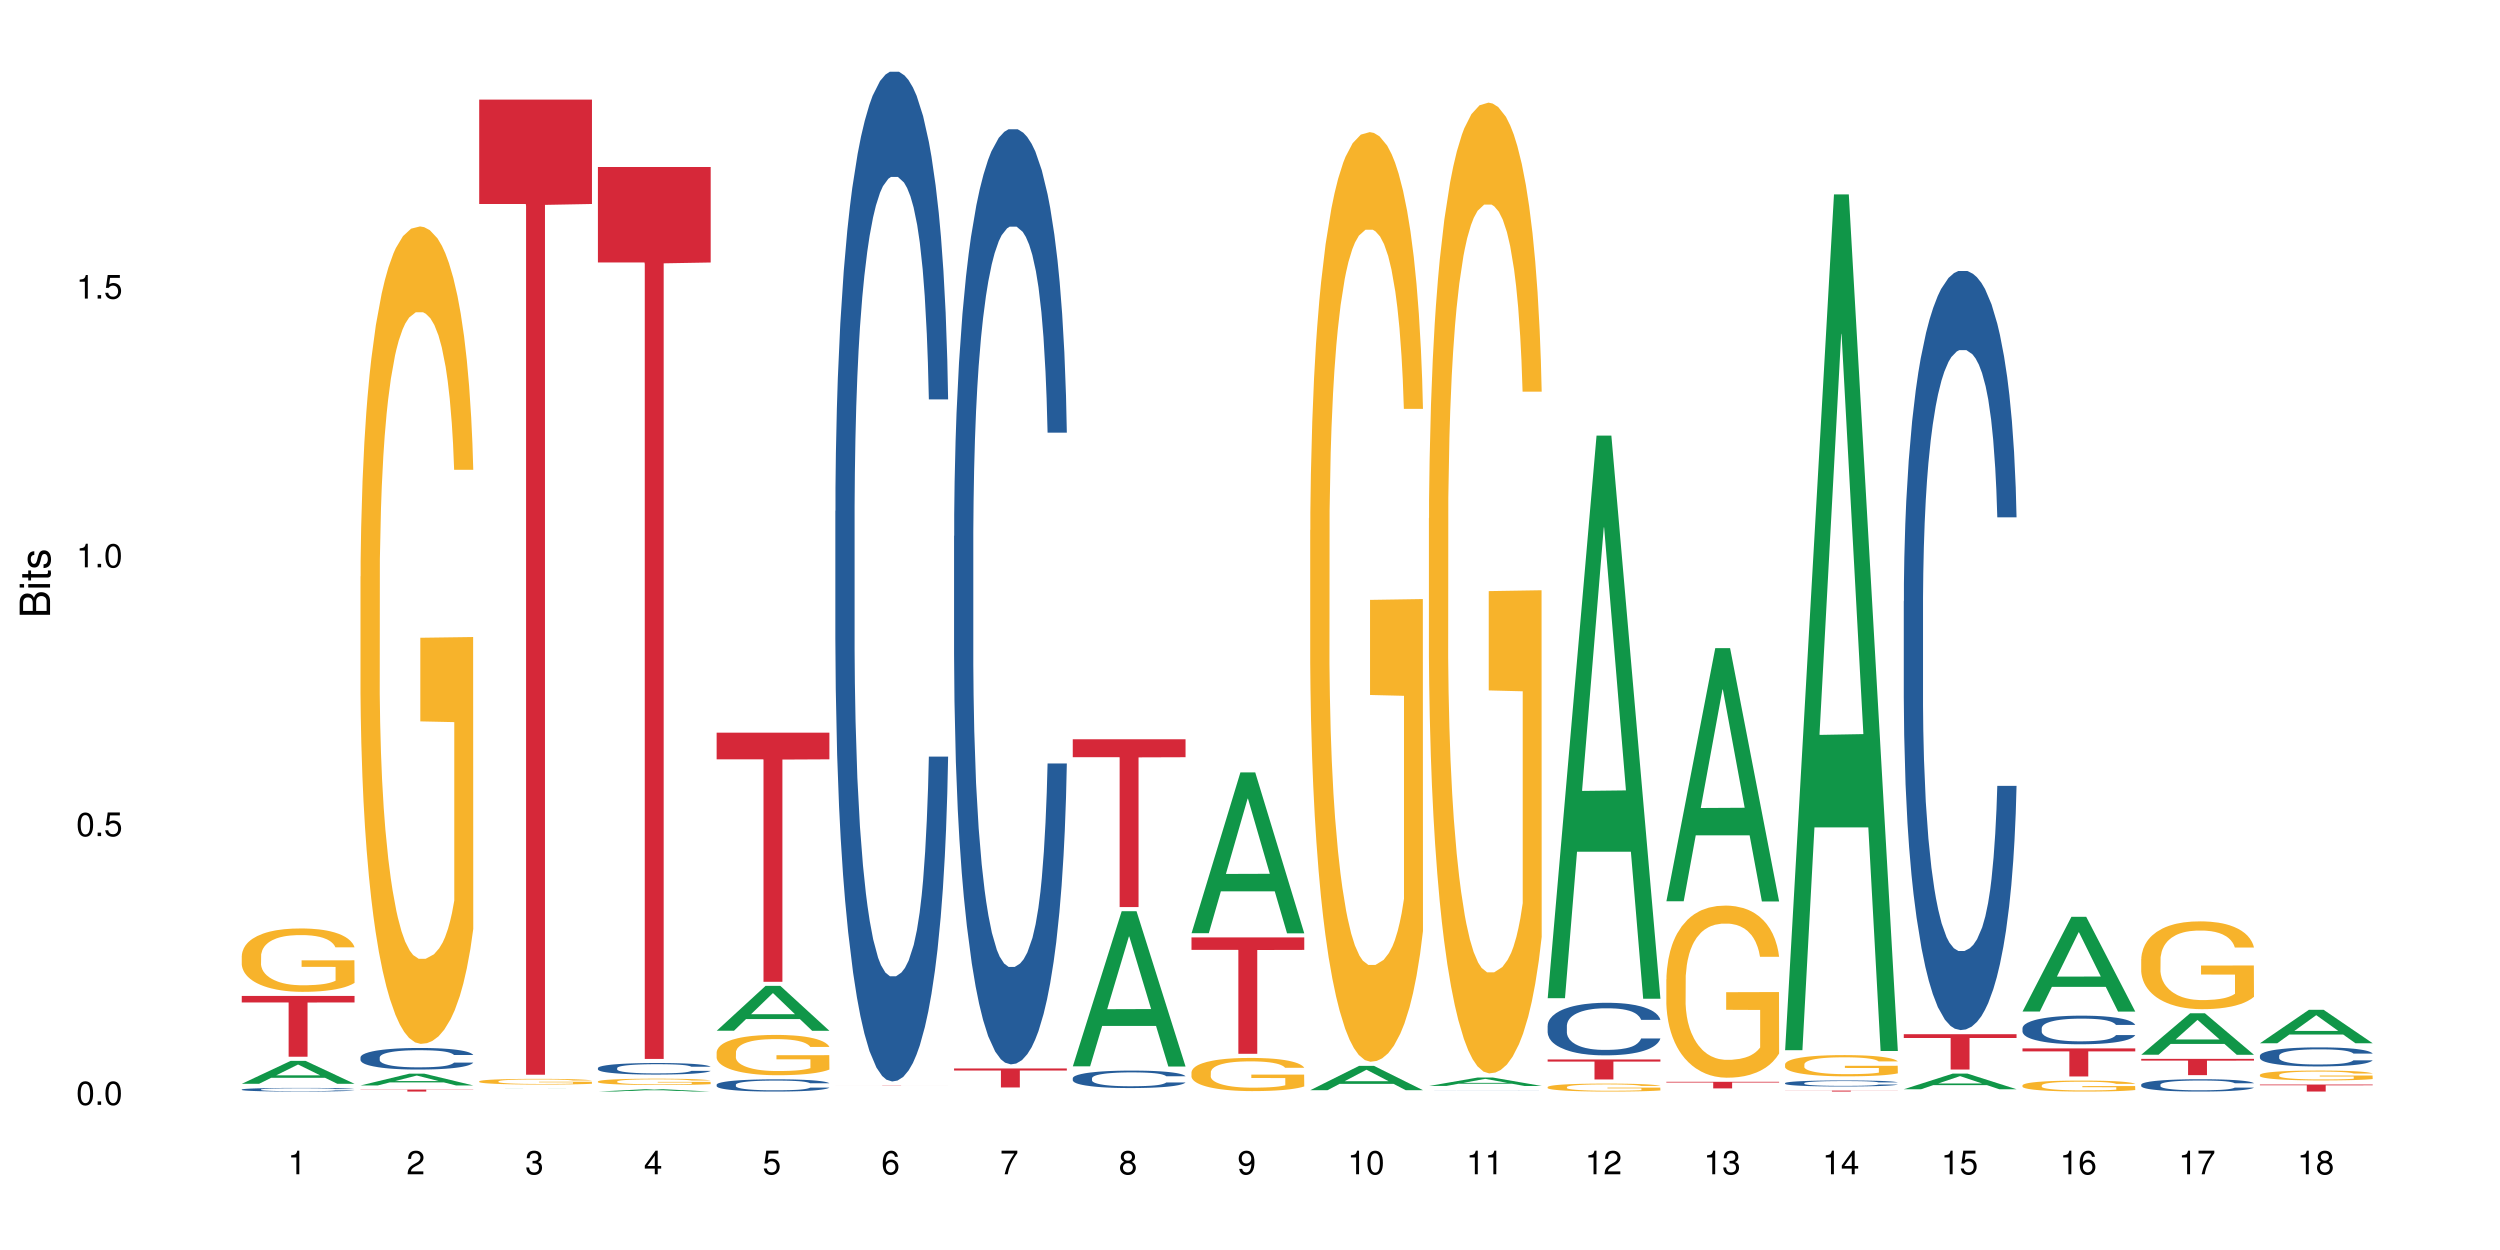 <?xml version="1.0" encoding="UTF-8"?>
<svg xmlns="http://www.w3.org/2000/svg" xmlns:xlink="http://www.w3.org/1999/xlink" width="720pt" height="360pt" viewBox="0 0 720 360" version="1.1">
<defs>
<g>
<symbol overflow="visible" id="glyph0-0">
<path style="stroke:none;" d=""/>
</symbol>
<symbol overflow="visible" id="glyph0-1">
<path style="stroke:none;" d="M 2.641 -6.797 C 2 -6.797 1.422 -6.531 1.078 -6.047 C 0.641 -5.453 0.406 -4.547 0.406 -3.297 C 0.406 -1 1.188 0.219 2.641 0.219 C 4.078 0.219 4.859 -1 4.859 -3.234 C 4.859 -4.562 4.656 -5.438 4.203 -6.047 C 3.844 -6.531 3.281 -6.797 2.641 -6.797 Z M 2.641 -6.047 C 3.547 -6.047 4 -5.125 4 -3.312 C 4 -1.375 3.562 -0.484 2.625 -0.484 C 1.734 -0.484 1.281 -1.422 1.281 -3.281 C 1.281 -5.141 1.734 -6.047 2.641 -6.047 Z M 2.641 -6.047 "/>
</symbol>
<symbol overflow="visible" id="glyph0-2">
<path style="stroke:none;" d="M 1.828 -1 L 0.828 -1 L 0.828 0 L 1.828 0 Z M 1.828 -1 "/>
</symbol>
<symbol overflow="visible" id="glyph0-3">
<path style="stroke:none;" d="M 4.562 -6.797 L 1.062 -6.797 L 0.547 -3.094 L 1.328 -3.094 C 1.719 -3.562 2.047 -3.734 2.578 -3.734 C 3.484 -3.734 4.062 -3.109 4.062 -2.094 C 4.062 -1.125 3.484 -0.531 2.578 -0.531 C 1.828 -0.531 1.375 -0.906 1.188 -1.672 L 0.328 -1.672 C 0.453 -1.109 0.547 -0.844 0.75 -0.594 C 1.125 -0.078 1.828 0.219 2.594 0.219 C 3.969 0.219 4.922 -0.781 4.922 -2.219 C 4.922 -3.562 4.031 -4.484 2.719 -4.484 C 2.25 -4.484 1.859 -4.359 1.469 -4.062 L 1.734 -5.969 L 4.562 -5.969 Z M 4.562 -6.797 "/>
</symbol>
<symbol overflow="visible" id="glyph0-4">
<path style="stroke:none;" d="M 2.484 -4.844 L 2.484 0 L 3.328 0 L 3.328 -6.797 L 2.766 -6.797 C 2.469 -5.75 2.281 -5.609 0.984 -5.453 L 0.984 -4.844 Z M 2.484 -4.844 "/>
</symbol>
<symbol overflow="visible" id="glyph0-5">
<path style="stroke:none;" d="M 4.859 -0.828 L 1.281 -0.828 C 1.359 -1.391 1.672 -1.75 2.5 -2.234 L 3.469 -2.75 C 4.406 -3.266 4.906 -3.969 4.906 -4.812 C 4.906 -5.375 4.672 -5.906 4.266 -6.266 C 3.859 -6.625 3.375 -6.797 2.719 -6.797 C 1.859 -6.797 1.219 -6.5 0.844 -5.922 C 0.609 -5.562 0.5 -5.125 0.484 -4.438 L 1.328 -4.438 C 1.359 -4.906 1.406 -5.188 1.531 -5.406 C 1.75 -5.812 2.188 -6.062 2.703 -6.062 C 3.469 -6.062 4.031 -5.516 4.031 -4.781 C 4.031 -4.25 3.719 -3.797 3.125 -3.438 L 2.234 -2.938 C 0.812 -2.141 0.406 -1.5 0.328 0 L 4.859 0 Z M 4.859 -0.828 "/>
</symbol>
<symbol overflow="visible" id="glyph0-6">
<path style="stroke:none;" d="M 2.125 -3.125 L 2.578 -3.125 C 3.516 -3.125 3.984 -2.703 3.984 -1.891 C 3.984 -1.031 3.469 -0.531 2.578 -0.531 C 1.656 -0.531 1.203 -0.984 1.156 -1.969 L 0.312 -1.969 C 0.344 -1.422 0.438 -1.078 0.609 -0.766 C 0.953 -0.109 1.625 0.219 2.547 0.219 C 3.953 0.219 4.859 -0.609 4.859 -1.906 C 4.859 -2.766 4.516 -3.25 3.703 -3.516 C 4.344 -3.766 4.656 -4.25 4.656 -4.938 C 4.656 -6.109 3.875 -6.797 2.578 -6.797 C 1.203 -6.797 0.484 -6.047 0.453 -4.609 L 1.297 -4.609 C 1.312 -5.016 1.344 -5.25 1.453 -5.453 C 1.641 -5.828 2.062 -6.062 2.594 -6.062 C 3.344 -6.062 3.797 -5.625 3.797 -4.906 C 3.797 -4.422 3.609 -4.141 3.25 -3.984 C 3.016 -3.891 2.719 -3.844 2.125 -3.844 Z M 2.125 -3.125 "/>
</symbol>
<symbol overflow="visible" id="glyph0-7">
<path style="stroke:none;" d="M 3.141 -1.625 L 3.141 0 L 3.984 0 L 3.984 -1.625 L 4.984 -1.625 L 4.984 -2.391 L 3.984 -2.391 L 3.984 -6.797 L 3.359 -6.797 L 0.266 -2.516 L 0.266 -1.625 Z M 3.141 -2.391 L 1 -2.391 L 3.141 -5.359 Z M 3.141 -2.391 "/>
</symbol>
<symbol overflow="visible" id="glyph0-8">
<path style="stroke:none;" d="M 4.781 -5.031 C 4.609 -6.141 3.891 -6.797 2.844 -6.797 C 2.094 -6.797 1.422 -6.438 1.031 -5.828 C 0.609 -5.172 0.406 -4.344 0.406 -3.094 C 0.406 -1.953 0.578 -1.234 0.984 -0.625 C 1.359 -0.078 1.953 0.219 2.703 0.219 C 3.984 0.219 4.922 -0.734 4.922 -2.078 C 4.922 -3.344 4.062 -4.234 2.844 -4.234 C 2.172 -4.234 1.641 -3.969 1.281 -3.469 C 1.281 -5.125 1.828 -6.047 2.797 -6.047 C 3.391 -6.047 3.797 -5.672 3.938 -5.031 Z M 2.734 -3.484 C 3.547 -3.484 4.062 -2.922 4.062 -2 C 4.062 -1.156 3.484 -0.531 2.703 -0.531 C 1.922 -0.531 1.328 -1.188 1.328 -2.047 C 1.328 -2.891 1.906 -3.484 2.734 -3.484 Z M 2.734 -3.484 "/>
</symbol>
<symbol overflow="visible" id="glyph0-9">
<path style="stroke:none;" d="M 4.984 -6.797 L 0.438 -6.797 L 0.438 -5.969 L 4.109 -5.969 C 2.5 -3.656 1.828 -2.234 1.328 0 L 2.219 0 C 2.594 -2.172 3.453 -4.047 4.984 -6.094 Z M 4.984 -6.797 "/>
</symbol>
<symbol overflow="visible" id="glyph0-10">
<path style="stroke:none;" d="M 3.75 -3.578 C 4.453 -4 4.688 -4.344 4.688 -4.984 C 4.688 -6.047 3.844 -6.797 2.641 -6.797 C 1.438 -6.797 0.594 -6.047 0.594 -4.984 C 0.594 -4.359 0.828 -4.016 1.516 -3.578 C 0.734 -3.203 0.359 -2.641 0.359 -1.891 C 0.359 -0.641 1.297 0.219 2.641 0.219 C 3.984 0.219 4.922 -0.641 4.922 -1.875 C 4.922 -2.641 4.531 -3.203 3.75 -3.578 Z M 2.641 -6.047 C 3.359 -6.047 3.812 -5.625 3.812 -4.969 C 3.812 -4.344 3.344 -3.922 2.641 -3.922 C 1.922 -3.922 1.453 -4.344 1.453 -4.984 C 1.453 -5.625 1.922 -6.047 2.641 -6.047 Z M 2.641 -3.203 C 3.484 -3.203 4.062 -2.672 4.062 -1.875 C 4.062 -1.062 3.484 -0.531 2.625 -0.531 C 1.797 -0.531 1.219 -1.078 1.219 -1.875 C 1.219 -2.672 1.797 -3.203 2.641 -3.203 Z M 2.641 -3.203 "/>
</symbol>
<symbol overflow="visible" id="glyph0-11">
<path style="stroke:none;" d="M 0.516 -1.547 C 0.672 -0.438 1.406 0.219 2.438 0.219 C 3.188 0.219 3.859 -0.141 4.266 -0.75 C 4.688 -1.406 4.891 -2.25 4.891 -3.484 C 4.891 -4.625 4.703 -5.359 4.312 -5.953 C 3.938 -6.5 3.344 -6.797 2.594 -6.797 C 1.297 -6.797 0.359 -5.844 0.359 -4.516 C 0.359 -3.25 1.234 -2.344 2.453 -2.344 C 3.094 -2.344 3.562 -2.578 4.016 -3.109 C 4 -1.453 3.469 -0.531 2.5 -0.531 C 1.906 -0.531 1.484 -0.906 1.359 -1.547 Z M 2.578 -6.062 C 3.375 -6.062 3.969 -5.406 3.969 -4.531 C 3.969 -3.688 3.375 -3.094 2.547 -3.094 C 1.734 -3.094 1.234 -3.672 1.234 -4.578 C 1.234 -5.438 1.797 -6.062 2.578 -6.062 Z M 2.578 -6.062 "/>
</symbol>
<symbol overflow="visible" id="glyph1-0">
<path style="stroke:none;" d=""/>
</symbol>
<symbol overflow="visible" id="glyph1-1">
<path style="stroke:none;" d="M 0 -0.953 L 0 -4.891 C 0 -5.719 -0.234 -6.344 -0.734 -6.797 C -1.188 -7.234 -1.812 -7.469 -2.5 -7.469 C -3.547 -7.469 -4.188 -7 -4.625 -5.875 C -4.984 -6.672 -5.641 -7.094 -6.531 -7.094 C -7.156 -7.094 -7.734 -6.859 -8.141 -6.391 C -8.562 -5.938 -8.75 -5.344 -8.75 -4.5 L -8.75 -0.953 Z M -4.984 -2.062 L -7.766 -2.062 L -7.766 -4.219 C -7.766 -4.844 -7.688 -5.203 -7.453 -5.5 C -7.219 -5.812 -6.859 -5.969 -6.375 -5.969 C -5.906 -5.969 -5.531 -5.812 -5.297 -5.5 C -5.062 -5.203 -4.984 -4.844 -4.984 -4.219 Z M -0.984 -2.062 L -4 -2.062 L -4 -4.781 C -4 -5.328 -3.859 -5.688 -3.578 -5.953 C -3.297 -6.219 -2.922 -6.359 -2.484 -6.359 C -2.062 -6.359 -1.688 -6.219 -1.406 -5.953 C -1.109 -5.688 -0.984 -5.328 -0.984 -4.781 Z M -0.984 -2.062 "/>
</symbol>
<symbol overflow="visible" id="glyph1-2">
<path style="stroke:none;" d="M -6.281 -1.797 L -6.281 -0.797 L 0 -0.797 L 0 -1.797 Z M -8.75 -1.797 L -8.75 -0.797 L -7.484 -0.797 L -7.484 -1.797 Z M -8.75 -1.797 "/>
</symbol>
<symbol overflow="visible" id="glyph1-3">
<path style="stroke:none;" d="M -6.281 -3.047 L -6.281 -2.016 L -8.016 -2.016 L -8.016 -1.016 L -6.281 -1.016 L -6.281 -0.172 L -5.469 -0.172 L -5.469 -1.016 L -0.719 -1.016 C -0.078 -1.016 0.281 -1.453 0.281 -2.234 C 0.281 -2.469 0.25 -2.719 0.188 -3.047 L -0.641 -3.047 C -0.609 -2.922 -0.594 -2.766 -0.594 -2.562 C -0.594 -2.141 -0.719 -2.016 -1.156 -2.016 L -5.469 -2.016 L -5.469 -3.047 Z M -6.281 -3.047 "/>
</symbol>
<symbol overflow="visible" id="glyph1-4">
<path style="stroke:none;" d="M -4.531 -5.25 C -5.766 -5.25 -6.469 -4.422 -6.469 -2.969 C -6.469 -1.516 -5.719 -0.562 -4.547 -0.562 C -3.562 -0.562 -3.094 -1.062 -2.734 -2.562 L -2.516 -3.484 C -2.344 -4.188 -2.094 -4.469 -1.625 -4.469 C -1.047 -4.469 -0.641 -3.875 -0.641 -3 C -0.641 -2.453 -0.797 -2 -1.062 -1.75 C -1.25 -1.594 -1.422 -1.531 -1.875 -1.469 L -1.875 -0.406 C -0.422 -0.453 0.281 -1.266 0.281 -2.922 C 0.281 -4.5 -0.5 -5.516 -1.719 -5.516 C -2.656 -5.516 -3.172 -4.984 -3.469 -3.734 L -3.703 -2.766 C -3.891 -1.953 -4.156 -1.609 -4.594 -1.609 C -5.172 -1.609 -5.547 -2.125 -5.547 -2.938 C -5.547 -3.75 -5.203 -4.172 -4.531 -4.203 Z M -4.531 -5.25 "/>
</symbol>
</g>
</defs>
<g id="surface24350">
<rect x="0" y="0" width="720" height="360" style="fill:rgb(100%,100%,100%);fill-opacity:1;stroke:none;"/>
<path style=" stroke:none;fill-rule:nonzero;fill:rgb(6.275%,58.824%,28.235%);fill-opacity:1;" d="M 69.629 312.129 L 69.664 312.125 L 83.719 305.527 L 87.984 305.527 L 102.109 312.137 L 97.148 312.137 L 93.609 310.41 L 78.098 310.41 L 74.625 312.129 L 69.629 312.129 L 79.59 309.695 L 92.184 309.691 L 85.902 306.605 L 85.836 306.602 L 85.766 306.617 L 79.555 309.691 L 79.59 309.695 Z M 69.629 312.129 "/>
<path style=" stroke:none;fill-rule:nonzero;fill:rgb(14.51%,36.078%,60%);fill-opacity:1;" d="M 69.629 313.773 L 69.668 313.773 L 69.668 313.75 L 69.789 313.715 L 70.066 313.668 L 70.344 313.637 L 71.055 313.578 L 72.047 313.523 L 73.074 313.48 L 73.828 313.457 L 74.5 313.438 L 76.047 313.402 L 77.035 313.383 L 78.105 313.367 L 79.414 313.352 L 80.363 313.34 L 82.504 313.324 L 84.086 313.316 L 87.969 313.316 L 89.555 313.32 L 90.703 313.324 L 91.969 313.332 L 93.039 313.34 L 94.902 313.363 L 96.562 313.387 L 97.316 313.402 L 98.504 313.434 L 99.418 313.461 L 100.051 313.488 L 100.762 313.523 L 101.398 313.566 L 101.871 313.617 L 102.109 313.656 L 96.562 313.656 L 96.285 313.617 L 95.969 313.59 L 95.375 313.551 L 94.781 313.523 L 93.949 313.492 L 93.199 313.477 L 92.168 313.457 L 91.258 313.445 L 90.305 313.438 L 89.395 313.43 L 87.652 313.426 L 84.879 313.426 L 83.336 313.434 L 82.504 313.441 L 81.312 313.453 L 80.484 313.469 L 79.492 313.488 L 78.82 313.504 L 77.988 313.527 L 77.395 313.551 L 76.719 313.582 L 76.324 313.605 L 75.969 313.633 L 75.648 313.664 L 75.414 313.699 L 75.254 313.734 L 75.176 313.77 L 75.176 313.918 L 75.254 313.953 L 75.453 313.996 L 75.969 314.055 L 76.719 314.105 L 77.59 314.145 L 78.422 314.176 L 78.898 314.188 L 79.531 314.203 L 80.523 314.223 L 81.949 314.242 L 82.781 314.25 L 84.047 314.258 L 85.355 314.262 L 87.098 314.262 L 88.641 314.258 L 89.672 314.254 L 90.742 314.246 L 92.207 314.227 L 93.117 314.211 L 93.91 314.195 L 94.504 314.176 L 94.902 314.16 L 95.496 314.129 L 95.969 314.098 L 96.328 314.062 L 96.562 314.031 L 102.109 314.031 L 101.871 314.07 L 101.516 314.105 L 101.16 314.137 L 100.605 314.168 L 99.973 314.199 L 99.059 314.234 L 98.309 314.254 L 97.316 314.277 L 96.406 314.297 L 95.414 314.312 L 93.949 314.332 L 93 314.344 L 91.969 314.352 L 90.742 314.359 L 89.195 314.367 L 87.531 314.371 L 85.988 314.371 L 84.324 314.367 L 83.098 314.363 L 81.473 314.355 L 79.453 314.34 L 77.988 314.32 L 76.84 314.301 L 75.848 314.281 L 74.738 314.258 L 73.312 314.215 L 72.441 314.18 L 71.848 314.156 L 71.176 314.117 L 70.699 314.082 L 70.145 314.027 L 69.75 313.961 L 69.629 313.906 Z M 69.629 313.773 "/>
<path style=" stroke:none;fill-rule:nonzero;fill:rgb(96.863%,70.196%,16.863%);fill-opacity:1;" d="M 69.629 275.215 L 69.668 275.199 L 69.668 274.863 L 69.828 274.113 L 70.223 273.082 L 70.738 272.23 L 71.293 271.562 L 71.648 271.215 L 72.242 270.715 L 72.758 270.348 L 74.066 269.598 L 75.73 268.895 L 76.641 268.594 L 77.672 268.312 L 79.137 267.996 L 79.809 267.879 L 81.867 267.613 L 84.207 267.445 L 86.781 267.395 L 87.969 267.41 L 89.594 267.477 L 91.812 267.66 L 93.078 267.828 L 94.07 267.996 L 95.098 268.211 L 96.367 268.547 L 97.555 268.945 L 98.504 269.348 L 99.457 269.848 L 100.246 270.379 L 100.922 270.965 L 101.516 271.664 L 101.871 272.246 L 102.109 272.832 L 96.605 272.832 L 96.285 272.246 L 95.93 271.797 L 95.336 271.246 L 94.742 270.848 L 94.148 270.531 L 93.039 270.098 L 92.09 269.828 L 90.898 269.598 L 89.75 269.445 L 88.445 269.348 L 87.652 269.312 L 85.551 269.312 L 83.652 269.43 L 82.543 269.562 L 81.75 269.695 L 80.641 269.945 L 79.969 270.145 L 79.57 270.281 L 78.383 270.797 L 77.59 271.262 L 77.156 271.582 L 76.602 272.082 L 76.203 272.531 L 75.77 273.199 L 75.531 273.699 L 75.215 274.832 L 75.176 277.832 L 75.293 278.469 L 75.531 279.152 L 75.848 279.75 L 76.324 280.383 L 76.797 280.867 L 77.629 281.52 L 78.344 281.953 L 78.898 282.234 L 79.969 282.684 L 80.402 282.836 L 81.434 283.137 L 82.504 283.371 L 83.809 283.57 L 84.801 283.668 L 86.383 283.754 L 88.406 283.754 L 90.781 283.652 L 92.285 283.52 L 93.316 283.387 L 93.988 283.27 L 94.82 283.086 L 95.414 282.918 L 95.969 282.734 L 96.645 282.453 L 96.645 278.469 L 86.859 278.449 L 86.859 276.582 L 102.07 276.566 L 102.109 283.086 L 101.277 283.535 L 100.246 283.969 L 99.258 284.305 L 98.227 284.586 L 96.762 284.902 L 95.574 285.102 L 93.75 285.336 L 92.09 285.488 L 90.344 285.586 L 88.801 285.637 L 86.98 285.652 L 85.355 285.621 L 83.613 285.52 L 82.227 285.387 L 80.957 285.219 L 79.691 285.004 L 78.105 284.652 L 77.074 284.371 L 76.008 284.02 L 74.938 283.602 L 73.988 283.152 L 73.352 282.801 L 72.719 282.402 L 72.047 281.902 L 71.41 281.336 L 70.938 280.816 L 70.5 280.234 L 70.184 279.684 L 69.867 278.934 L 69.707 278.332 L 69.629 277.816 Z M 69.629 275.215 "/>
<path style=" stroke:none;fill-rule:nonzero;fill:rgb(83.922%,15.686%,22.353%);fill-opacity:1;" d="M 69.629 286.832 L 102.109 286.832 L 102.109 288.707 L 88.574 288.723 L 88.574 304.348 L 83.125 304.348 L 83.125 288.742 L 83.047 288.707 L 69.629 288.707 Z M 69.629 286.832 "/>
<path style=" stroke:none;fill-rule:nonzero;fill:rgb(6.275%,58.824%,28.235%);fill-opacity:1;" d="M 103.82 312.605 L 103.855 312.605 L 117.906 309.211 L 122.176 309.211 L 136.301 312.609 L 131.336 312.609 L 127.797 311.723 L 112.285 311.723 L 108.816 312.605 L 103.82 312.605 L 113.777 311.355 L 126.375 311.352 L 120.094 309.77 L 120.023 309.766 L 119.957 309.773 L 113.742 311.352 L 113.777 311.355 Z M 103.82 312.605 "/>
<path style=" stroke:none;fill-rule:nonzero;fill:rgb(14.51%,36.078%,60%);fill-opacity:1;" d="M 103.82 304.523 L 103.859 304.516 L 103.859 304.379 L 103.977 304.164 L 104.254 303.891 L 104.531 303.703 L 105.246 303.371 L 106.234 303.047 L 107.266 302.797 L 108.02 302.648 L 108.691 302.535 L 110.234 302.324 L 111.227 302.215 L 112.297 302.121 L 113.602 302.023 L 114.555 301.965 L 116.691 301.875 L 118.277 301.836 L 119.504 301.82 L 122.16 301.82 L 123.742 301.84 L 124.891 301.871 L 126.16 301.914 L 127.23 301.965 L 129.09 302.09 L 130.754 302.25 L 131.508 302.34 L 132.695 302.516 L 133.605 302.688 L 134.238 302.836 L 134.953 303.047 L 135.586 303.301 L 136.062 303.59 L 136.301 303.836 L 130.754 303.836 L 130.477 303.609 L 130.16 303.434 L 129.566 303.199 L 128.973 303.035 L 128.141 302.871 L 127.387 302.762 L 126.355 302.652 L 125.445 302.586 L 124.496 302.535 L 123.586 302.5 L 121.844 302.465 L 119.82 302.465 L 119.07 302.477 L 117.523 302.523 L 116.691 302.562 L 115.504 302.641 L 114.672 302.715 L 113.684 302.828 L 113.008 302.926 L 112.176 303.074 L 111.582 303.203 L 110.91 303.391 L 110.512 303.535 L 110.156 303.691 L 109.84 303.879 L 109.602 304.078 L 109.445 304.289 L 109.363 304.492 L 109.363 305.375 L 109.445 305.578 L 109.641 305.816 L 110.156 306.164 L 110.91 306.465 L 111.781 306.703 L 112.613 306.875 L 113.09 306.953 L 113.723 307.043 L 114.711 307.156 L 116.137 307.273 L 116.969 307.316 L 118.238 307.363 L 119.543 307.387 L 121.289 307.387 L 122.832 307.363 L 123.863 307.336 L 124.93 307.289 L 126.398 307.191 L 127.309 307.102 L 128.102 306.992 L 128.695 306.887 L 129.09 306.793 L 129.684 306.617 L 130.16 306.426 L 130.516 306.227 L 130.754 306.035 L 136.301 306.035 L 136.062 306.262 L 135.707 306.48 L 135.348 306.648 L 134.793 306.848 L 134.16 307.023 L 133.25 307.219 L 132.496 307.352 L 131.508 307.492 L 130.594 307.602 L 129.605 307.699 L 128.141 307.812 L 127.188 307.867 L 126.16 307.918 L 124.93 307.965 L 123.387 308.004 L 121.723 308.027 L 120.18 308.031 L 118.516 308.023 L 117.285 308 L 115.664 307.949 L 113.641 307.844 L 112.176 307.738 L 111.027 307.629 L 110.039 307.516 L 108.93 307.363 L 107.504 307.113 L 106.633 306.918 L 106.039 306.762 L 105.363 306.539 L 104.887 306.34 L 104.336 306.023 L 103.938 305.617 L 103.82 305.305 Z M 103.82 304.523 "/>
<path style=" stroke:none;fill-rule:nonzero;fill:rgb(96.863%,70.196%,16.863%);fill-opacity:1;" d="M 103.82 166.047 L 103.859 165.832 L 103.859 161.531 L 104.016 151.855 L 104.414 138.527 L 104.93 127.562 L 105.484 118.961 L 105.84 114.445 L 106.434 107.996 L 106.949 103.266 L 108.254 93.59 L 109.918 84.562 L 110.832 80.691 L 111.859 77.035 L 113.324 72.949 L 114 71.445 L 116.059 68.004 L 118.395 65.855 L 120.969 65.211 L 122.16 65.426 L 123.781 66.285 L 126 68.652 L 127.27 70.801 L 128.258 72.949 L 129.289 75.746 L 130.555 80.047 L 131.746 85.207 L 132.695 90.367 L 133.645 96.816 L 134.438 103.695 L 135.109 111.223 L 135.707 120.25 L 136.062 127.777 L 136.301 135.301 L 130.793 135.301 L 130.477 127.777 L 130.121 121.973 L 129.527 114.875 L 128.934 109.715 L 128.34 105.633 L 127.23 100.043 L 126.277 96.602 L 125.09 93.59 L 123.941 91.656 L 122.633 90.367 L 121.844 89.938 L 119.742 89.938 L 117.84 91.441 L 116.73 93.16 L 115.941 94.883 L 114.832 98.105 L 114.156 100.688 L 113.762 102.406 L 112.574 109.07 L 111.781 115.09 L 111.344 119.176 L 110.789 125.625 L 110.395 131.43 L 109.957 140.031 L 109.723 146.48 L 109.402 161.102 L 109.363 199.801 L 109.484 207.973 L 109.723 216.789 L 110.039 224.527 L 110.512 232.699 L 110.988 238.934 L 111.82 247.316 L 112.535 252.91 L 113.09 256.562 L 114.156 262.367 L 114.594 264.305 L 115.621 268.172 L 116.691 271.184 L 118 273.762 L 118.988 275.055 L 120.574 276.129 L 122.594 276.129 L 124.973 274.84 L 126.477 273.117 L 127.508 271.398 L 128.18 269.895 L 129.012 267.527 L 129.605 265.379 L 130.16 263.012 L 130.832 259.359 L 130.832 207.973 L 121.051 207.758 L 121.051 183.676 L 136.262 183.461 L 136.301 267.527 L 135.469 273.332 L 134.438 278.922 L 133.449 283.223 L 132.418 286.879 L 130.953 290.965 L 129.766 293.543 L 127.941 296.555 L 126.277 298.488 L 124.535 299.777 L 122.992 300.426 L 121.168 300.641 L 119.543 300.207 L 117.801 298.918 L 116.414 297.199 L 115.148 295.051 L 113.879 292.254 L 112.297 287.738 L 111.266 284.082 L 110.195 279.57 L 109.125 274.195 L 108.176 268.387 L 107.543 263.875 L 106.91 258.715 L 106.234 252.262 L 105.602 244.953 L 105.125 238.289 L 104.691 230.762 L 104.375 223.668 L 104.059 213.992 L 103.898 206.254 L 103.82 199.586 Z M 103.82 166.047 "/>
<path style=" stroke:none;fill-rule:nonzero;fill:rgb(83.922%,15.686%,22.353%);fill-opacity:1;" d="M 103.82 313.789 L 136.301 313.789 L 136.301 313.852 L 122.762 313.852 L 122.762 314.371 L 117.316 314.371 L 117.316 313.852 L 103.82 313.852 Z M 103.82 313.789 "/>
<path style=" stroke:none;fill-rule:nonzero;fill:rgb(6.275%,58.824%,28.235%);fill-opacity:1;" d="M 138.008 313.562 L 138.043 313.562 L 152.098 313.531 L 156.367 313.531 L 170.488 313.562 L 165.527 313.562 L 161.988 313.555 L 146.477 313.555 L 143.008 313.562 L 138.008 313.562 L 147.969 313.551 L 160.566 313.551 L 154.285 313.539 L 154.145 313.539 L 147.934 313.551 L 147.969 313.551 Z M 138.008 313.562 "/>
<path style=" stroke:none;fill-rule:nonzero;fill:rgb(96.863%,70.196%,16.863%);fill-opacity:1;" d="M 138.008 311.414 L 138.047 311.41 L 138.047 311.383 L 138.207 311.312 L 138.602 311.223 L 139.117 311.145 L 139.672 311.086 L 140.027 311.051 L 140.625 311.008 L 141.137 310.973 L 142.445 310.906 L 144.109 310.844 L 145.02 310.816 L 146.051 310.793 L 147.516 310.762 L 148.188 310.754 L 150.25 310.727 L 152.586 310.715 L 155.16 310.707 L 156.348 310.711 L 157.973 310.715 L 160.191 310.734 L 161.457 310.746 L 162.449 310.762 L 163.477 310.781 L 164.746 310.812 L 165.934 310.848 L 166.887 310.883 L 167.836 310.93 L 168.629 310.977 L 169.301 311.031 L 169.895 311.094 L 170.25 311.145 L 170.488 311.199 L 164.984 311.199 L 164.668 311.145 L 164.309 311.105 L 163.715 311.055 L 163.121 311.02 L 162.527 310.992 L 161.418 310.953 L 160.469 310.93 L 159.281 310.906 L 158.133 310.895 L 156.824 310.883 L 153.934 310.883 L 152.031 310.891 L 150.922 310.902 L 150.129 310.914 L 149.02 310.938 L 148.348 310.957 L 147.953 310.969 L 146.762 311.016 L 145.969 311.059 L 145.535 311.086 L 144.98 311.129 L 144.586 311.172 L 144.148 311.23 L 143.91 311.277 L 143.594 311.379 L 143.555 311.648 L 143.672 311.707 L 143.91 311.766 L 144.227 311.82 L 144.703 311.879 L 145.18 311.922 L 146.012 311.98 L 146.723 312.02 L 147.277 312.047 L 148.348 312.086 L 148.781 312.098 L 149.812 312.125 L 150.883 312.148 L 152.191 312.164 L 153.18 312.176 L 154.766 312.184 L 156.785 312.184 L 159.16 312.172 L 160.668 312.16 L 161.695 312.148 L 162.371 312.137 L 163.199 312.121 L 163.797 312.105 L 164.352 312.09 L 165.023 312.066 L 165.023 311.707 L 155.238 311.703 L 155.238 311.535 L 170.449 311.535 L 170.488 312.121 L 169.656 312.164 L 168.629 312.203 L 167.637 312.23 L 166.609 312.258 L 165.141 312.285 L 163.953 312.305 L 162.133 312.324 L 160.469 312.34 L 158.727 312.348 L 157.18 312.352 L 153.734 312.352 L 151.992 312.34 L 150.605 312.328 L 149.336 312.312 L 148.07 312.293 L 146.484 312.262 L 145.457 312.238 L 144.387 312.207 L 143.316 312.168 L 142.367 312.129 L 141.73 312.098 L 141.098 312.059 L 140.426 312.016 L 139.793 311.965 L 139.316 311.918 L 138.879 311.863 L 138.562 311.816 L 138.246 311.746 L 138.09 311.695 L 138.008 311.648 Z M 138.008 311.414 "/>
<path style=" stroke:none;fill-rule:nonzero;fill:rgb(83.922%,15.686%,22.353%);fill-opacity:1;" d="M 138.008 28.684 L 170.488 28.684 L 170.488 58.746 L 156.953 59.008 L 156.953 309.527 L 151.508 309.527 L 151.508 59.273 L 151.426 58.746 L 138.008 58.746 Z M 138.008 28.684 "/>
<path style=" stroke:none;fill-rule:nonzero;fill:rgb(6.275%,58.824%,28.235%);fill-opacity:1;" d="M 172.199 314.371 L 172.234 314.371 L 186.289 313.668 L 190.555 313.668 L 204.68 314.371 L 199.719 314.371 L 196.176 314.188 L 180.664 314.188 L 177.195 314.371 L 172.199 314.371 L 182.156 314.113 L 194.754 314.109 L 188.473 313.785 L 188.336 313.785 L 182.125 314.109 L 182.156 314.113 Z M 172.199 314.371 "/>
<path style=" stroke:none;fill-rule:nonzero;fill:rgb(14.51%,36.078%,60%);fill-opacity:1;" d="M 172.199 307.598 L 172.238 307.594 L 172.238 307.52 L 172.355 307.406 L 172.633 307.258 L 172.91 307.156 L 173.625 306.977 L 174.613 306.805 L 175.645 306.672 L 176.398 306.59 L 177.07 306.531 L 178.617 306.418 L 179.605 306.359 L 180.676 306.309 L 181.984 306.258 L 182.934 306.227 L 185.07 306.176 L 186.656 306.156 L 187.883 306.145 L 190.539 306.145 L 192.121 306.16 L 193.273 306.172 L 194.539 306.199 L 195.609 306.227 L 197.469 306.293 L 199.133 306.379 L 199.887 306.426 L 201.074 306.52 L 201.984 306.613 L 202.621 306.691 L 203.332 306.805 L 203.965 306.941 L 204.441 307.098 L 204.68 307.227 L 199.133 307.227 L 198.855 307.105 L 198.539 307.012 L 197.945 306.887 L 197.352 306.797 L 196.52 306.711 L 195.766 306.652 L 194.738 306.594 L 193.824 306.559 L 192.875 306.531 L 191.965 306.512 L 190.223 306.492 L 188.203 306.492 L 187.449 306.5 L 185.902 306.523 L 185.07 306.547 L 183.883 306.59 L 183.051 306.629 L 182.062 306.688 L 181.387 306.742 L 180.555 306.82 L 179.961 306.891 L 179.289 306.992 L 178.895 307.066 L 178.535 307.152 L 178.219 307.254 L 177.98 307.359 L 177.824 307.473 L 177.746 307.582 L 177.746 308.055 L 177.824 308.164 L 178.023 308.293 L 178.535 308.477 L 179.289 308.641 L 180.16 308.766 L 180.992 308.859 L 181.469 308.902 L 182.102 308.949 L 183.09 309.012 L 184.52 309.07 L 185.348 309.098 L 186.617 309.121 L 187.926 309.133 L 189.668 309.133 L 191.211 309.121 L 192.242 309.105 L 193.312 309.082 L 194.777 309.031 L 195.688 308.98 L 196.48 308.922 L 197.074 308.863 L 197.469 308.816 L 198.062 308.723 L 198.539 308.617 L 198.895 308.512 L 199.133 308.406 L 204.68 308.406 L 204.441 308.531 L 204.086 308.648 L 203.73 308.738 L 203.176 308.844 L 202.539 308.938 L 201.629 309.043 L 200.875 309.113 L 199.887 309.191 L 198.977 309.25 L 197.984 309.301 L 196.52 309.363 L 195.57 309.391 L 194.539 309.418 L 193.312 309.445 L 191.766 309.465 L 190.102 309.477 L 188.559 309.48 L 186.895 309.473 L 185.668 309.461 L 184.043 309.434 L 182.023 309.379 L 180.555 309.32 L 179.406 309.266 L 178.418 309.203 L 177.309 309.121 L 175.883 308.988 L 175.012 308.883 L 174.418 308.797 L 173.742 308.68 L 173.27 308.574 L 172.715 308.402 L 172.316 308.184 L 172.199 308.02 Z M 172.199 307.598 "/>
<path style=" stroke:none;fill-rule:nonzero;fill:rgb(96.863%,70.196%,16.863%);fill-opacity:1;" d="M 172.199 311.445 L 172.238 311.441 L 172.238 311.41 L 172.398 311.332 L 172.793 311.23 L 173.309 311.145 L 173.863 311.078 L 174.219 311.043 L 174.812 310.992 L 175.328 310.957 L 176.637 310.879 L 178.301 310.812 L 179.211 310.781 L 180.238 310.754 L 181.707 310.719 L 182.379 310.707 L 184.438 310.684 L 186.777 310.664 L 189.352 310.66 L 190.539 310.66 L 192.164 310.668 L 194.379 310.688 L 195.648 310.703 L 196.637 310.719 L 197.668 310.742 L 198.938 310.777 L 200.125 310.816 L 201.074 310.855 L 202.023 310.906 L 202.816 310.961 L 203.492 311.02 L 204.086 311.09 L 204.441 311.145 L 204.68 311.203 L 199.172 311.203 L 198.855 311.145 L 198.5 311.102 L 197.906 311.047 L 197.312 311.008 L 196.719 310.973 L 195.609 310.93 L 194.656 310.902 L 193.469 310.879 L 192.32 310.867 L 191.016 310.855 L 190.223 310.852 L 188.121 310.852 L 186.223 310.863 L 185.113 310.879 L 184.32 310.891 L 183.211 310.914 L 182.539 310.938 L 182.141 310.949 L 180.953 311 L 180.16 311.047 L 179.727 311.078 L 179.172 311.129 L 178.773 311.176 L 178.34 311.242 L 178.102 311.293 L 177.785 311.406 L 177.746 311.707 L 177.863 311.77 L 178.102 311.84 L 178.418 311.898 L 178.895 311.961 L 179.367 312.012 L 180.199 312.074 L 180.914 312.117 L 181.469 312.148 L 182.539 312.191 L 182.973 312.207 L 184.004 312.238 L 185.07 312.262 L 186.379 312.281 L 187.371 312.293 L 188.953 312.301 L 190.973 312.301 L 193.352 312.289 L 194.855 312.277 L 195.887 312.262 L 196.559 312.25 L 197.391 312.234 L 197.984 312.215 L 198.539 312.199 L 199.215 312.168 L 199.215 311.77 L 189.43 311.77 L 189.43 311.582 L 204.641 311.578 L 204.68 312.234 L 203.848 312.277 L 202.816 312.32 L 201.828 312.355 L 200.797 312.383 L 199.332 312.414 L 198.145 312.434 L 196.32 312.457 L 194.656 312.473 L 192.914 312.484 L 191.371 312.488 L 187.926 312.488 L 186.18 312.477 L 184.793 312.465 L 182.262 312.426 L 180.676 312.391 L 179.645 312.359 L 178.574 312.324 L 177.508 312.285 L 176.555 312.238 L 175.922 312.203 L 175.289 312.164 L 174.613 312.113 L 173.98 312.059 L 173.508 312.004 L 173.07 311.945 L 172.754 311.891 L 172.438 311.816 L 172.277 311.758 L 172.199 311.703 Z M 172.199 311.445 "/>
<path style=" stroke:none;fill-rule:nonzero;fill:rgb(83.922%,15.686%,22.353%);fill-opacity:1;" d="M 172.199 48.102 L 204.68 48.102 L 204.68 75.598 L 191.141 75.84 L 191.141 304.965 L 185.695 304.965 L 185.695 76.082 L 185.617 75.598 L 172.199 75.598 Z M 172.199 48.102 "/>
<path style=" stroke:none;fill-rule:nonzero;fill:rgb(6.275%,58.824%,28.235%);fill-opacity:1;" d="M 206.391 296.859 L 206.422 296.848 L 220.477 283.938 L 224.746 283.938 L 238.867 296.871 L 233.906 296.871 L 230.367 293.496 L 214.855 293.496 L 211.387 296.859 L 206.391 296.859 L 216.348 292.098 L 228.945 292.086 L 222.664 286.051 L 222.594 286.039 L 222.523 286.074 L 216.312 292.086 L 216.348 292.098 Z M 206.391 296.859 "/>
<path style=" stroke:none;fill-rule:nonzero;fill:rgb(14.51%,36.078%,60%);fill-opacity:1;" d="M 206.391 312.379 L 206.43 312.375 L 206.43 312.297 L 206.547 312.176 L 206.824 312.02 L 207.102 311.914 L 207.816 311.727 L 208.805 311.543 L 209.836 311.398 L 210.586 311.316 L 211.262 311.25 L 212.805 311.133 L 213.797 311.07 L 214.867 311.016 L 216.172 310.961 L 217.125 310.93 L 219.262 310.879 L 220.848 310.855 L 222.074 310.844 L 224.727 310.844 L 226.312 310.859 L 227.461 310.875 L 228.73 310.898 L 229.797 310.93 L 231.66 311 L 233.324 311.09 L 234.078 311.141 L 235.266 311.242 L 236.176 311.34 L 236.809 311.422 L 237.523 311.543 L 238.156 311.688 L 238.633 311.852 L 238.867 311.988 L 233.324 311.988 L 233.047 311.859 L 232.73 311.762 L 232.137 311.629 L 231.543 311.535 L 230.711 311.441 L 229.957 311.379 L 228.926 311.32 L 228.016 311.281 L 227.066 311.25 L 226.152 311.23 L 224.41 311.211 L 222.391 311.211 L 221.637 311.219 L 220.094 311.246 L 219.262 311.266 L 218.074 311.312 L 217.242 311.355 L 216.25 311.418 L 215.578 311.473 L 214.746 311.559 L 214.152 311.633 L 213.48 311.738 L 213.082 311.816 L 212.727 311.91 L 212.41 312.016 L 212.172 312.129 L 212.012 312.246 L 211.934 312.363 L 211.934 312.863 L 212.012 312.977 L 212.211 313.113 L 212.727 313.309 L 213.48 313.48 L 214.352 313.617 L 215.184 313.715 L 215.656 313.758 L 216.293 313.809 L 217.281 313.875 L 218.707 313.938 L 219.539 313.965 L 220.809 313.992 L 222.113 314.004 L 223.855 314.004 L 225.402 313.992 L 226.43 313.973 L 227.5 313.949 L 228.965 313.895 L 229.879 313.844 L 230.668 313.781 L 231.266 313.719 L 231.66 313.668 L 232.254 313.566 L 232.73 313.457 L 233.086 313.348 L 233.324 313.234 L 238.867 313.234 L 238.633 313.363 L 238.273 313.492 L 237.918 313.586 L 237.363 313.695 L 236.73 313.797 L 235.82 313.91 L 235.066 313.984 L 234.078 314.066 L 233.164 314.125 L 232.176 314.18 L 230.711 314.246 L 229.758 314.277 L 228.73 314.305 L 227.5 314.332 L 225.957 314.355 L 224.293 314.367 L 222.746 314.371 L 221.086 314.363 L 219.855 314.352 L 218.23 314.324 L 216.211 314.266 L 214.746 314.203 L 213.598 314.141 L 212.609 314.078 L 211.5 313.992 L 210.074 313.848 L 209.199 313.738 L 208.605 313.648 L 207.934 313.523 L 207.457 313.41 L 206.902 313.23 L 206.508 313 L 206.391 312.824 Z M 206.391 312.379 "/>
<path style=" stroke:none;fill-rule:nonzero;fill:rgb(96.863%,70.196%,16.863%);fill-opacity:1;" d="M 206.391 303.027 L 206.43 303.016 L 206.43 302.805 L 206.586 302.328 L 206.984 301.668 L 207.496 301.129 L 208.051 300.703 L 208.41 300.48 L 209.004 300.164 L 209.52 299.93 L 210.824 299.453 L 212.488 299.008 L 213.398 298.816 L 214.43 298.637 L 215.895 298.434 L 216.57 298.359 L 218.629 298.191 L 220.965 298.086 L 223.539 298.051 L 224.727 298.062 L 226.352 298.105 L 228.57 298.223 L 229.84 298.328 L 230.828 298.434 L 231.859 298.57 L 233.125 298.785 L 234.312 299.039 L 235.266 299.293 L 236.215 299.613 L 237.008 299.949 L 237.68 300.32 L 238.273 300.766 L 238.633 301.137 L 238.867 301.512 L 233.363 301.512 L 233.047 301.137 L 232.691 300.852 L 232.098 300.504 L 231.5 300.246 L 230.906 300.047 L 229.797 299.77 L 228.848 299.602 L 227.66 299.453 L 226.512 299.355 L 225.203 299.293 L 224.41 299.273 L 222.312 299.273 L 220.41 299.348 L 219.301 299.43 L 218.508 299.516 L 217.398 299.676 L 216.727 299.801 L 216.332 299.887 L 215.141 300.215 L 214.352 300.512 L 213.914 300.715 L 213.359 301.031 L 212.965 301.32 L 212.527 301.742 L 212.289 302.062 L 211.973 302.781 L 211.934 304.691 L 212.055 305.094 L 212.289 305.527 L 212.609 305.91 L 213.082 306.312 L 213.559 306.621 L 214.391 307.035 L 215.102 307.312 L 215.656 307.492 L 216.727 307.777 L 217.164 307.871 L 218.191 308.062 L 219.262 308.211 L 220.57 308.34 L 221.559 308.402 L 223.145 308.457 L 225.164 308.457 L 227.539 308.395 L 229.047 308.309 L 230.074 308.223 L 230.75 308.148 L 231.582 308.031 L 232.176 307.926 L 232.73 307.809 L 233.402 307.629 L 233.402 305.094 L 223.621 305.082 L 223.621 303.895 L 238.828 303.887 L 238.867 308.031 L 238.039 308.32 L 237.008 308.594 L 236.016 308.805 L 234.988 308.988 L 233.523 309.188 L 232.332 309.316 L 230.512 309.465 L 228.848 309.559 L 227.105 309.621 L 225.559 309.656 L 223.738 309.664 L 222.113 309.645 L 220.371 309.582 L 218.984 309.496 L 217.719 309.391 L 216.449 309.25 L 214.867 309.027 L 213.836 308.848 L 212.766 308.625 L 211.695 308.359 L 210.746 308.074 L 210.113 307.852 L 209.477 307.598 L 208.805 307.277 L 208.172 306.918 L 207.695 306.59 L 207.262 306.219 L 206.941 305.867 L 206.625 305.391 L 206.469 305.008 L 206.391 304.68 Z M 206.391 303.027 "/>
<path style=" stroke:none;fill-rule:nonzero;fill:rgb(83.922%,15.686%,22.353%);fill-opacity:1;" d="M 206.391 211.004 L 238.867 211.004 L 238.867 218.684 L 225.332 218.754 L 225.332 282.758 L 219.887 282.758 L 219.887 218.82 L 219.809 218.684 L 206.391 218.684 Z M 206.391 211.004 "/>
<path style=" stroke:none;fill-rule:nonzero;fill:rgb(14.51%,36.078%,60%);fill-opacity:1;" d="M 240.578 147.191 L 240.617 146.926 L 240.617 140.547 L 240.738 130.445 L 241.016 117.688 L 241.293 108.914 L 242.004 93.23 L 242.996 78.078 L 244.023 66.383 L 244.777 59.473 L 245.449 54.156 L 246.996 44.32 L 247.984 39.27 L 249.055 34.75 L 250.363 30.23 L 251.312 27.574 L 253.453 23.32 L 255.035 21.461 L 256.266 20.664 L 258.918 20.664 L 260.504 21.727 L 261.652 23.055 L 262.918 25.184 L 263.988 27.574 L 265.852 33.422 L 267.512 40.863 L 268.266 45.117 L 269.453 53.359 L 270.367 61.332 L 271 68.246 L 271.711 78.078 L 272.348 90.043 L 272.82 103.598 L 273.059 115.027 L 267.512 115.027 L 267.234 104.395 L 266.918 96.156 L 266.324 85.258 L 265.73 77.547 L 264.898 69.84 L 264.148 64.789 L 263.117 59.738 L 262.207 56.547 L 261.254 54.156 L 260.344 52.562 L 258.602 50.965 L 256.582 50.965 L 255.828 51.496 L 254.285 53.625 L 253.453 55.484 L 252.262 59.207 L 251.434 62.664 L 250.441 67.977 L 249.77 72.496 L 248.938 79.41 L 248.344 85.523 L 247.668 94.293 L 247.273 100.941 L 246.918 108.383 L 246.598 117.156 L 246.363 126.457 L 246.203 136.293 L 246.125 145.863 L 246.125 187.066 L 246.203 196.633 L 246.402 207.797 L 246.918 224.012 L 247.668 238.102 L 248.539 249.266 L 249.371 257.242 L 249.848 260.961 L 250.48 265.215 L 251.473 270.531 L 252.898 275.848 L 253.73 277.973 L 254.996 280.102 L 256.305 281.164 L 258.047 281.164 L 259.59 280.102 L 260.621 278.773 L 261.691 276.645 L 263.156 272.125 L 264.066 267.875 L 264.859 262.824 L 265.453 257.773 L 265.852 253.52 L 266.445 245.277 L 266.918 236.242 L 267.277 226.938 L 267.512 217.898 L 273.059 217.898 L 272.82 228.531 L 272.465 238.898 L 272.109 246.609 L 271.555 255.91 L 270.922 264.152 L 270.008 273.457 L 269.258 279.57 L 268.266 286.215 L 267.355 291.266 L 266.363 295.785 L 264.898 301.102 L 263.949 303.758 L 262.918 306.152 L 261.691 308.277 L 260.145 310.137 L 258.48 311.203 L 256.938 311.469 L 255.273 310.938 L 254.047 309.871 L 252.422 307.48 L 250.402 302.695 L 248.938 297.645 L 247.789 292.594 L 246.797 287.277 L 245.688 280.102 L 244.262 268.406 L 243.391 259.367 L 242.797 251.926 L 242.125 241.559 L 241.648 232.254 L 241.094 217.367 L 240.699 198.496 L 240.578 183.875 Z M 240.578 147.191 "/>
<path style=" stroke:none;fill-rule:nonzero;fill:rgb(83.922%,15.686%,22.353%);fill-opacity:1;" d="M 240.578 312.648 L 273.059 312.648 L 273.059 312.652 L 259.523 312.652 L 259.523 312.711 L 254.074 312.711 L 254.074 312.652 L 240.578 312.652 Z M 240.578 312.648 "/>
<path style=" stroke:none;fill-rule:nonzero;fill:rgb(14.51%,36.078%,60%);fill-opacity:1;" d="M 274.77 154.406 L 274.809 154.16 L 274.809 148.25 L 274.926 138.895 L 275.203 127.078 L 275.48 118.957 L 276.195 104.43 L 277.184 90.398 L 278.215 79.566 L 278.969 73.168 L 279.641 68.242 L 281.184 59.133 L 282.176 54.457 L 283.246 50.273 L 284.551 46.086 L 285.504 43.625 L 287.641 39.688 L 289.227 37.965 L 290.453 37.227 L 293.109 37.227 L 294.691 38.211 L 295.84 39.441 L 297.109 41.41 L 298.18 43.625 L 300.039 49.043 L 301.703 55.934 L 302.457 59.871 L 303.645 67.504 L 304.555 74.891 L 305.188 81.289 L 305.902 90.398 L 306.535 101.477 L 307.012 114.031 L 307.25 124.617 L 301.703 124.617 L 301.426 114.77 L 301.109 107.141 L 300.516 97.047 L 299.922 89.906 L 299.09 82.766 L 298.336 78.09 L 297.305 73.414 L 296.395 70.457 L 295.445 68.242 L 294.535 66.766 L 292.793 65.289 L 290.77 65.289 L 290.02 65.781 L 288.473 67.75 L 287.641 69.473 L 286.453 72.922 L 285.621 76.121 L 284.633 81.043 L 283.957 85.23 L 283.125 91.629 L 282.531 97.293 L 281.859 105.414 L 281.461 111.57 L 281.105 118.461 L 280.789 126.586 L 280.551 135.203 L 280.395 144.312 L 280.312 153.172 L 280.312 191.332 L 280.395 200.195 L 280.59 210.531 L 281.105 225.551 L 281.859 238.598 L 282.73 248.938 L 283.562 256.32 L 284.039 259.77 L 284.672 263.707 L 285.66 268.629 L 287.086 273.555 L 287.918 275.523 L 289.188 277.492 L 290.492 278.477 L 292.238 278.477 L 293.781 277.492 L 294.812 276.262 L 295.879 274.293 L 297.348 270.109 L 298.258 266.168 L 299.051 261.492 L 299.645 256.812 L 300.039 252.875 L 300.633 245.242 L 301.109 236.875 L 301.465 228.258 L 301.703 219.887 L 307.25 219.887 L 307.012 229.734 L 306.656 239.336 L 306.297 246.473 L 305.742 255.09 L 305.109 262.723 L 304.199 271.34 L 303.445 277 L 302.457 283.156 L 301.543 287.832 L 300.555 292.016 L 299.09 296.941 L 298.137 299.402 L 297.109 301.617 L 295.879 303.586 L 294.336 305.312 L 292.672 306.297 L 291.129 306.543 L 289.465 306.051 L 288.234 305.066 L 286.613 302.848 L 284.59 298.418 L 283.125 293.742 L 281.977 289.062 L 280.988 284.141 L 279.879 277.492 L 278.453 266.66 L 277.582 258.289 L 276.988 251.398 L 276.312 241.797 L 275.836 233.18 L 275.285 219.395 L 274.887 201.918 L 274.77 188.375 Z M 274.77 154.406 "/>
<path style=" stroke:none;fill-rule:nonzero;fill:rgb(83.922%,15.686%,22.353%);fill-opacity:1;" d="M 274.77 307.723 L 307.25 307.723 L 307.25 308.309 L 293.711 308.312 L 293.711 313.195 L 288.266 313.195 L 288.266 308.316 L 288.188 308.309 L 274.77 308.309 Z M 274.77 307.723 "/>
<path style=" stroke:none;fill-rule:nonzero;fill:rgb(6.275%,58.824%,28.235%);fill-opacity:1;" d="M 308.957 307.109 L 308.992 307.066 L 323.047 262.422 L 327.316 262.422 L 341.438 307.152 L 336.477 307.152 L 332.938 295.477 L 317.426 295.477 L 313.957 307.109 L 308.957 307.109 L 318.918 290.648 L 331.516 290.605 L 325.234 269.73 L 325.164 269.688 L 325.094 269.816 L 318.883 290.605 L 318.918 290.648 Z M 308.957 307.109 "/>
<path style=" stroke:none;fill-rule:nonzero;fill:rgb(14.51%,36.078%,60%);fill-opacity:1;" d="M 308.957 310.52 L 308.996 310.516 L 308.996 310.406 L 309.117 310.23 L 309.395 310.008 L 309.672 309.859 L 310.383 309.586 L 311.375 309.324 L 312.406 309.121 L 313.156 309.004 L 313.832 308.91 L 315.375 308.742 L 316.367 308.652 L 317.434 308.574 L 318.742 308.496 L 319.691 308.453 L 321.832 308.379 L 323.414 308.344 L 324.645 308.332 L 327.297 308.332 L 328.883 308.352 L 330.031 308.375 L 331.297 308.41 L 332.367 308.453 L 334.23 308.551 L 335.895 308.68 L 336.645 308.754 L 337.836 308.898 L 338.746 309.035 L 339.379 309.156 L 340.094 309.324 L 340.727 309.531 L 341.199 309.766 L 341.438 309.965 L 335.895 309.965 L 335.617 309.781 L 335.301 309.637 L 334.703 309.449 L 334.109 309.316 L 333.277 309.184 L 332.527 309.094 L 331.496 309.008 L 330.586 308.953 L 329.633 308.91 L 328.723 308.883 L 326.98 308.855 L 324.961 308.855 L 324.207 308.863 L 322.664 308.902 L 321.832 308.934 L 320.645 309 L 319.812 309.059 L 318.82 309.148 L 318.148 309.227 L 317.316 309.348 L 316.723 309.453 L 316.047 309.605 L 315.652 309.719 L 315.297 309.848 L 314.98 310 L 314.742 310.16 L 314.582 310.332 L 314.504 310.496 L 314.504 311.211 L 314.582 311.375 L 314.781 311.566 L 315.297 311.848 L 316.047 312.09 L 316.918 312.285 L 317.75 312.422 L 318.227 312.488 L 318.859 312.559 L 319.852 312.652 L 321.277 312.746 L 322.109 312.781 L 323.375 312.816 L 324.684 312.836 L 326.426 312.836 L 327.973 312.816 L 329 312.793 L 330.07 312.758 L 331.535 312.68 L 332.445 312.605 L 333.238 312.52 L 333.832 312.434 L 334.23 312.359 L 334.824 312.215 L 335.301 312.059 L 335.656 311.898 L 335.895 311.742 L 341.438 311.742 L 341.199 311.926 L 340.844 312.105 L 340.488 312.238 L 339.934 312.398 L 339.301 312.543 L 338.387 312.703 L 337.637 312.809 L 336.645 312.922 L 335.734 313.012 L 334.746 313.09 L 333.277 313.18 L 332.328 313.227 L 331.297 313.27 L 330.07 313.305 L 328.527 313.336 L 326.863 313.355 L 325.316 313.359 L 323.652 313.352 L 322.426 313.332 L 320.801 313.293 L 318.781 313.207 L 317.316 313.121 L 316.168 313.035 L 315.176 312.941 L 314.066 312.816 L 312.641 312.617 L 311.77 312.461 L 311.176 312.332 L 310.504 312.152 L 310.027 311.992 L 309.473 311.734 L 309.078 311.406 L 308.957 311.152 Z M 308.957 310.52 "/>
<path style=" stroke:none;fill-rule:nonzero;fill:rgb(83.922%,15.686%,22.353%);fill-opacity:1;" d="M 308.957 212.906 L 341.438 212.906 L 341.438 218.078 L 327.902 218.125 L 327.902 261.242 L 322.457 261.242 L 322.457 218.168 L 322.375 218.078 L 308.957 218.078 Z M 308.957 212.906 "/>
<path style=" stroke:none;fill-rule:nonzero;fill:rgb(6.275%,58.824%,28.235%);fill-opacity:1;" d="M 343.148 268.758 L 343.184 268.715 L 357.238 222.449 L 361.504 222.449 L 375.629 268.801 L 370.668 268.801 L 367.125 256.703 L 351.613 256.703 L 348.145 268.758 L 343.148 268.758 L 353.105 251.695 L 365.703 251.652 L 359.422 230.02 L 359.355 229.977 L 359.285 230.109 L 353.074 251.652 L 353.105 251.695 Z M 343.148 268.758 "/>
<path style=" stroke:none;fill-rule:nonzero;fill:rgb(96.863%,70.196%,16.863%);fill-opacity:1;" d="M 343.148 308.777 L 343.188 308.766 L 343.188 308.594 L 343.348 308.199 L 343.742 307.656 L 344.258 307.215 L 344.812 306.863 L 345.168 306.68 L 345.762 306.418 L 346.277 306.227 L 347.586 305.832 L 349.25 305.469 L 350.16 305.309 L 351.188 305.16 L 352.656 304.996 L 353.328 304.934 L 355.387 304.797 L 357.727 304.707 L 360.301 304.684 L 361.488 304.691 L 363.113 304.727 L 365.328 304.82 L 366.598 304.91 L 367.586 304.996 L 368.617 305.109 L 369.887 305.285 L 371.074 305.492 L 372.023 305.703 L 372.973 305.965 L 373.766 306.242 L 374.441 306.551 L 375.035 306.918 L 375.391 307.223 L 375.629 307.527 L 370.121 307.527 L 369.805 307.223 L 369.449 306.984 L 368.855 306.699 L 368.262 306.488 L 367.668 306.324 L 366.559 306.098 L 365.605 305.957 L 364.418 305.832 L 363.27 305.754 L 361.965 305.703 L 361.172 305.684 L 359.07 305.684 L 357.172 305.746 L 356.062 305.816 L 355.27 305.887 L 354.16 306.016 L 353.488 306.121 L 353.09 306.191 L 351.902 306.461 L 351.109 306.707 L 350.676 306.871 L 350.121 307.133 L 349.723 307.371 L 349.289 307.719 L 349.051 307.98 L 348.734 308.574 L 348.695 310.145 L 348.812 310.477 L 349.051 310.836 L 349.367 311.148 L 349.844 311.48 L 350.316 311.734 L 351.148 312.074 L 351.863 312.301 L 352.418 312.449 L 353.488 312.688 L 353.922 312.766 L 354.953 312.922 L 356.02 313.043 L 357.328 313.148 L 358.32 313.199 L 359.902 313.246 L 361.922 313.246 L 364.301 313.191 L 365.805 313.121 L 366.836 313.051 L 367.508 312.992 L 368.34 312.895 L 368.934 312.809 L 369.488 312.711 L 370.164 312.562 L 370.164 310.477 L 360.379 310.469 L 360.379 309.492 L 375.59 309.484 L 375.629 312.895 L 374.797 313.133 L 373.766 313.359 L 372.777 313.531 L 371.746 313.68 L 370.281 313.848 L 369.094 313.953 L 367.27 314.074 L 365.605 314.152 L 363.863 314.203 L 362.32 314.23 L 360.496 314.238 L 358.875 314.223 L 357.129 314.168 L 355.742 314.102 L 354.477 314.012 L 353.211 313.898 L 351.625 313.715 L 350.594 313.566 L 349.523 313.383 L 348.457 313.168 L 347.504 312.93 L 346.871 312.746 L 346.238 312.539 L 345.562 312.277 L 344.93 311.98 L 344.457 311.707 L 344.02 311.402 L 343.703 311.113 L 343.387 310.723 L 343.227 310.406 L 343.148 310.137 Z M 343.148 308.777 "/>
<path style=" stroke:none;fill-rule:nonzero;fill:rgb(83.922%,15.686%,22.353%);fill-opacity:1;" d="M 343.148 269.98 L 375.629 269.98 L 375.629 273.57 L 362.09 273.602 L 362.09 303.504 L 356.645 303.504 L 356.645 273.633 L 356.566 273.57 L 343.148 273.57 Z M 343.148 269.98 "/>
<path style=" stroke:none;fill-rule:nonzero;fill:rgb(6.275%,58.824%,28.235%);fill-opacity:1;" d="M 377.34 313.973 L 377.371 313.969 L 391.426 306.965 L 395.695 306.965 L 409.816 313.98 L 404.855 313.98 L 401.316 312.148 L 385.805 312.148 L 382.336 313.973 L 377.34 313.973 L 387.297 311.391 L 399.895 311.383 L 393.613 308.109 L 393.543 308.102 L 393.473 308.121 L 387.262 311.383 L 387.297 311.391 Z M 377.34 313.973 "/>
<path style=" stroke:none;fill-rule:nonzero;fill:rgb(96.863%,70.196%,16.863%);fill-opacity:1;" d="M 377.34 152.719 L 377.379 152.473 L 377.379 147.582 L 377.535 136.582 L 377.934 121.422 L 378.445 108.949 L 379 99.168 L 379.359 94.035 L 379.953 86.699 L 380.469 81.32 L 381.773 70.316 L 383.438 60.047 L 384.348 55.645 L 385.379 51.488 L 386.844 46.844 L 387.52 45.133 L 389.578 41.219 L 391.914 38.773 L 394.488 38.043 L 395.676 38.285 L 397.301 39.262 L 399.52 41.953 L 400.789 44.398 L 401.777 46.844 L 402.809 50.023 L 404.074 54.914 L 405.262 60.781 L 406.215 66.648 L 407.164 73.984 L 407.957 81.809 L 408.629 90.367 L 409.223 100.637 L 409.582 109.195 L 409.816 117.754 L 404.312 117.754 L 403.996 109.195 L 403.641 102.594 L 403.047 94.523 L 402.449 88.656 L 401.855 84.008 L 400.746 77.652 L 399.797 73.738 L 398.609 70.316 L 397.461 68.117 L 396.152 66.648 L 395.359 66.16 L 393.262 66.16 L 391.359 67.871 L 390.25 69.828 L 389.457 71.785 L 388.348 75.453 L 387.676 78.387 L 387.281 80.344 L 386.09 87.922 L 385.301 94.77 L 384.863 99.414 L 384.309 106.75 L 383.914 113.352 L 383.477 123.133 L 383.238 130.469 L 382.922 147.094 L 382.883 191.105 L 383.004 200.398 L 383.238 210.422 L 383.559 219.227 L 384.031 228.516 L 384.508 235.609 L 385.34 245.145 L 386.051 251.5 L 386.605 255.66 L 387.676 262.262 L 388.113 264.461 L 389.141 268.863 L 390.211 272.285 L 391.52 275.219 L 392.508 276.688 L 394.094 277.91 L 396.113 277.91 L 398.488 276.441 L 399.996 274.484 L 401.023 272.531 L 401.699 270.82 L 402.531 268.129 L 403.125 265.684 L 403.68 262.992 L 404.352 258.836 L 404.352 200.398 L 394.57 200.152 L 394.57 172.77 L 409.777 172.523 L 409.816 268.129 L 408.988 274.73 L 407.957 281.09 L 406.965 285.977 L 405.938 290.137 L 404.473 294.781 L 403.281 297.715 L 401.461 301.137 L 399.797 303.34 L 398.055 304.805 L 396.508 305.539 L 394.688 305.785 L 393.062 305.293 L 391.32 303.828 L 389.934 301.871 L 388.668 299.426 L 387.398 296.246 L 385.816 291.113 L 384.785 286.957 L 383.715 281.82 L 382.645 275.707 L 381.695 269.105 L 381.062 263.973 L 380.426 258.105 L 379.754 250.77 L 379.121 242.453 L 378.645 234.875 L 378.211 226.316 L 377.891 218.246 L 377.574 207.246 L 377.418 198.441 L 377.34 190.863 Z M 377.34 152.719 "/>
<path style=" stroke:none;fill-rule:nonzero;fill:rgb(6.275%,58.824%,28.235%);fill-opacity:1;" d="M 411.527 312.758 L 411.562 312.758 L 425.617 310.32 L 429.883 310.32 L 444.008 312.762 L 439.047 312.762 L 435.508 312.125 L 419.996 312.125 L 416.523 312.758 L 411.527 312.758 L 421.488 311.859 L 434.082 311.859 L 427.801 310.719 L 427.734 310.719 L 427.664 310.723 L 421.453 311.859 L 421.488 311.859 Z M 411.527 312.758 "/>
<path style=" stroke:none;fill-rule:nonzero;fill:rgb(14.51%,36.078%,60%);fill-opacity:1;" d="M 411.527 313.953 L 411.688 313.953 L 411.965 313.949 L 412.953 313.949 L 413.945 313.945 L 417.945 313.945 L 418.934 313.941 L 438.461 313.941 L 439.215 313.945 L 442.66 313.945 L 443.297 313.949 L 444.008 313.949 L 437.273 313.949 L 436.68 313.945 L 419.887 313.945 L 419.293 313.949 L 417.312 313.949 L 417.152 313.953 L 417.074 313.953 L 417.074 313.957 L 417.352 313.957 L 417.867 313.961 L 419.488 313.961 L 420.32 313.965 L 436.801 313.965 L 437.395 313.961 L 444.008 313.961 L 443.059 313.961 L 442.504 313.965 L 438.305 313.965 L 437.312 313.969 L 419.887 313.969 L 418.738 313.965 L 414.34 313.965 L 413.746 313.961 L 412.043 313.961 L 411.648 313.957 L 411.527 313.957 Z M 411.527 313.953 "/>
<path style=" stroke:none;fill-rule:nonzero;fill:rgb(96.863%,70.196%,16.863%);fill-opacity:1;" d="M 411.527 149.305 L 411.566 149.051 L 411.566 143.945 L 411.727 132.453 L 412.121 116.625 L 412.637 103.602 L 413.191 93.387 L 413.547 88.027 L 414.141 80.367 L 414.656 74.75 L 415.965 63.258 L 417.629 52.535 L 418.539 47.941 L 419.57 43.598 L 421.035 38.75 L 421.707 36.961 L 423.766 32.875 L 426.105 30.324 L 428.68 29.555 L 429.867 29.812 L 431.492 30.832 L 433.711 33.641 L 434.977 36.195 L 435.969 38.75 L 436.996 42.066 L 438.266 47.176 L 439.453 53.301 L 440.402 59.43 L 441.355 67.09 L 442.145 75.262 L 442.82 84.195 L 443.414 94.922 L 443.77 103.855 L 444.008 112.793 L 438.504 112.793 L 438.184 103.855 L 437.828 96.965 L 437.234 88.539 L 436.641 82.41 L 436.047 77.559 L 434.938 70.918 L 433.988 66.836 L 432.797 63.258 L 431.648 60.961 L 430.344 59.43 L 429.551 58.918 L 427.449 58.918 L 425.551 60.707 L 424.441 62.75 L 423.648 64.793 L 422.539 68.621 L 421.867 71.688 L 421.469 73.727 L 420.281 81.645 L 419.488 88.793 L 419.055 93.645 L 418.5 101.305 L 418.102 108.199 L 417.668 118.41 L 417.43 126.07 L 417.113 143.434 L 417.074 189.391 L 417.191 199.094 L 417.43 209.562 L 417.746 218.754 L 418.223 228.457 L 418.695 235.863 L 419.527 245.82 L 420.242 252.457 L 420.797 256.801 L 421.867 263.691 L 422.301 265.992 L 423.332 270.586 L 424.402 274.16 L 425.707 277.227 L 426.699 278.758 L 428.281 280.035 L 430.305 280.035 L 432.68 278.504 L 434.184 276.461 L 435.215 274.418 L 435.887 272.629 L 436.719 269.82 L 437.312 267.266 L 437.867 264.457 L 438.543 260.117 L 438.543 199.094 L 428.758 198.84 L 428.758 170.242 L 443.969 169.988 L 444.008 269.82 L 443.176 276.715 L 442.145 283.352 L 441.156 288.461 L 440.125 292.801 L 438.66 297.652 L 437.473 300.715 L 435.648 304.289 L 433.988 306.59 L 432.242 308.121 L 430.699 308.887 L 428.879 309.141 L 427.254 308.629 L 425.512 307.098 L 424.125 305.055 L 422.855 302.504 L 421.59 299.184 L 420.004 293.82 L 418.973 289.48 L 417.906 284.121 L 416.836 277.734 L 415.887 270.844 L 415.25 265.48 L 414.617 259.352 L 413.945 251.691 L 413.309 243.012 L 412.836 235.098 L 412.398 226.16 L 412.082 217.734 L 411.766 206.242 L 411.605 197.051 L 411.527 189.137 Z M 411.527 149.305 "/>
<path style=" stroke:none;fill-rule:nonzero;fill:rgb(6.275%,58.824%,28.235%);fill-opacity:1;" d="M 445.719 287.48 L 445.754 287.328 L 459.805 125.449 L 464.074 125.449 L 478.199 287.633 L 473.234 287.633 L 469.695 245.297 L 454.184 245.297 L 450.715 287.48 L 445.719 287.48 L 455.676 227.785 L 468.273 227.633 L 461.992 151.949 L 461.922 151.797 L 461.855 152.254 L 455.641 227.633 L 455.676 227.785 Z M 445.719 287.48 "/>
<path style=" stroke:none;fill-rule:nonzero;fill:rgb(14.51%,36.078%,60%);fill-opacity:1;" d="M 445.719 295.395 L 445.758 295.383 L 445.758 295.051 L 445.875 294.523 L 446.152 293.859 L 446.43 293.406 L 447.145 292.59 L 448.133 291.801 L 449.164 291.191 L 449.918 290.832 L 450.59 290.555 L 452.133 290.043 L 453.125 289.781 L 454.195 289.547 L 455.5 289.312 L 456.453 289.172 L 458.59 288.953 L 460.176 288.855 L 461.402 288.812 L 464.059 288.812 L 465.641 288.867 L 466.789 288.938 L 468.059 289.047 L 469.129 289.172 L 470.988 289.477 L 472.652 289.863 L 473.406 290.086 L 474.594 290.516 L 475.504 290.93 L 476.137 291.289 L 476.852 291.801 L 477.484 292.422 L 477.961 293.129 L 478.199 293.723 L 472.652 293.723 L 472.375 293.168 L 472.059 292.742 L 471.465 292.176 L 470.871 291.773 L 470.039 291.371 L 469.285 291.109 L 468.254 290.848 L 467.344 290.68 L 466.395 290.555 L 465.484 290.473 L 463.742 290.391 L 461.719 290.391 L 460.969 290.418 L 459.422 290.527 L 458.59 290.625 L 457.402 290.82 L 456.57 291 L 455.582 291.273 L 454.906 291.512 L 454.074 291.871 L 453.48 292.188 L 452.809 292.645 L 452.41 292.988 L 452.055 293.379 L 451.738 293.832 L 451.5 294.316 L 451.344 294.828 L 451.262 295.328 L 451.262 297.473 L 451.344 297.969 L 451.539 298.551 L 452.055 299.395 L 452.809 300.125 L 453.68 300.707 L 454.512 301.121 L 454.988 301.316 L 455.621 301.535 L 456.609 301.812 L 458.035 302.09 L 458.867 302.199 L 460.137 302.312 L 461.441 302.367 L 463.188 302.367 L 464.73 302.312 L 465.762 302.242 L 466.828 302.133 L 468.297 301.895 L 469.207 301.676 L 470 301.414 L 470.594 301.148 L 470.988 300.93 L 471.582 300.5 L 472.059 300.031 L 472.414 299.547 L 472.652 299.074 L 478.199 299.074 L 477.961 299.629 L 477.605 300.168 L 477.246 300.57 L 476.691 301.055 L 476.059 301.48 L 475.148 301.965 L 474.395 302.285 L 473.406 302.629 L 472.492 302.891 L 471.504 303.129 L 470.039 303.402 L 469.086 303.543 L 468.059 303.668 L 466.828 303.777 L 465.285 303.875 L 463.621 303.93 L 462.078 303.941 L 460.414 303.914 L 459.184 303.859 L 457.562 303.734 L 455.539 303.488 L 454.074 303.223 L 452.926 302.961 L 451.938 302.684 L 450.828 302.312 L 449.402 301.703 L 448.531 301.234 L 447.938 300.844 L 447.262 300.305 L 446.785 299.82 L 446.234 299.047 L 445.836 298.066 L 445.719 297.305 Z M 445.719 295.395 "/>
<path style=" stroke:none;fill-rule:nonzero;fill:rgb(96.863%,70.196%,16.863%);fill-opacity:1;" d="M 445.719 313.059 L 445.758 313.055 L 445.758 313.016 L 445.914 312.918 L 446.312 312.789 L 446.828 312.684 L 447.383 312.598 L 447.738 312.555 L 448.332 312.492 L 448.848 312.445 L 450.152 312.352 L 451.816 312.262 L 452.73 312.227 L 453.758 312.191 L 455.223 312.148 L 455.898 312.137 L 457.957 312.102 L 460.293 312.082 L 462.867 312.074 L 464.059 312.078 L 465.68 312.086 L 467.898 312.109 L 469.168 312.129 L 470.156 312.148 L 471.188 312.176 L 472.453 312.219 L 473.645 312.27 L 474.594 312.32 L 475.543 312.383 L 476.336 312.449 L 477.008 312.523 L 477.605 312.609 L 477.961 312.684 L 478.199 312.758 L 472.691 312.758 L 472.375 312.684 L 472.02 312.629 L 471.426 312.559 L 470.832 312.508 L 470.234 312.469 L 469.129 312.414 L 468.176 312.379 L 466.988 312.352 L 465.84 312.332 L 464.531 312.32 L 463.742 312.316 L 461.641 312.316 L 459.738 312.332 L 458.629 312.348 L 457.84 312.363 L 456.73 312.395 L 456.055 312.422 L 455.66 312.438 L 454.473 312.504 L 453.68 312.562 L 453.242 312.602 L 452.688 312.664 L 452.293 312.719 L 451.855 312.805 L 451.621 312.867 L 451.301 313.008 L 451.262 313.387 L 451.383 313.469 L 451.621 313.555 L 451.938 313.629 L 452.41 313.707 L 452.887 313.77 L 453.719 313.852 L 454.434 313.906 L 454.988 313.941 L 456.055 313.996 L 456.492 314.016 L 457.52 314.055 L 458.59 314.082 L 459.898 314.109 L 460.887 314.121 L 462.473 314.133 L 464.492 314.133 L 466.871 314.117 L 468.375 314.102 L 469.406 314.086 L 470.078 314.07 L 470.91 314.047 L 471.504 314.027 L 472.059 314.004 L 472.73 313.969 L 472.73 313.469 L 462.949 313.465 L 462.949 313.23 L 478.16 313.227 L 478.199 314.047 L 477.367 314.105 L 476.336 314.16 L 475.348 314.199 L 474.316 314.238 L 472.852 314.277 L 471.664 314.301 L 469.84 314.332 L 468.176 314.352 L 466.434 314.363 L 464.891 314.367 L 463.066 314.371 L 461.441 314.367 L 459.699 314.355 L 458.312 314.336 L 457.047 314.316 L 455.777 314.289 L 454.195 314.246 L 453.164 314.211 L 452.094 314.164 L 451.023 314.113 L 450.074 314.055 L 449.441 314.012 L 448.809 313.961 L 448.133 313.898 L 447.5 313.828 L 447.023 313.762 L 446.59 313.688 L 446.273 313.621 L 445.957 313.527 L 445.797 313.449 L 445.719 313.387 Z M 445.719 313.059 "/>
<path style=" stroke:none;fill-rule:nonzero;fill:rgb(83.922%,15.686%,22.353%);fill-opacity:1;" d="M 445.719 305.121 L 478.199 305.121 L 478.199 305.742 L 464.66 305.746 L 464.66 310.895 L 459.215 310.895 L 459.215 305.75 L 459.137 305.742 L 445.719 305.742 Z M 445.719 305.121 "/>
<path style=" stroke:none;fill-rule:nonzero;fill:rgb(6.275%,58.824%,28.235%);fill-opacity:1;" d="M 479.906 259.559 L 479.941 259.488 L 493.996 186.664 L 498.266 186.664 L 512.387 259.625 L 507.426 259.625 L 503.887 240.582 L 488.375 240.582 L 484.906 259.559 L 479.906 259.559 L 489.867 232.703 L 502.465 232.633 L 496.184 198.586 L 496.113 198.516 L 496.043 198.723 L 489.832 232.633 L 489.867 232.703 Z M 479.906 259.559 "/>
<path style=" stroke:none;fill-rule:nonzero;fill:rgb(96.863%,70.196%,16.863%);fill-opacity:1;" d="M 479.906 282.039 L 479.945 281.996 L 479.945 281.09 L 480.105 279.051 L 480.5 276.246 L 481.016 273.938 L 481.57 272.125 L 481.926 271.176 L 482.523 269.816 L 483.035 268.82 L 484.344 266.781 L 486.008 264.879 L 486.918 264.066 L 487.949 263.297 L 489.414 262.438 L 490.086 262.117 L 492.148 261.395 L 494.484 260.941 L 497.059 260.805 L 498.246 260.852 L 499.871 261.031 L 502.09 261.531 L 503.355 261.984 L 504.348 262.438 L 505.375 263.023 L 506.645 263.93 L 507.832 265.016 L 508.785 266.102 L 509.734 267.461 L 510.527 268.91 L 511.199 270.496 L 511.793 272.395 L 512.148 273.98 L 512.387 275.566 L 506.883 275.566 L 506.566 273.98 L 506.207 272.758 L 505.613 271.266 L 505.02 270.18 L 504.426 269.316 L 503.316 268.141 L 502.367 267.414 L 501.18 266.781 L 500.031 266.375 L 498.723 266.102 L 497.93 266.012 L 495.832 266.012 L 493.93 266.328 L 492.82 266.691 L 492.027 267.055 L 490.918 267.734 L 490.246 268.277 L 489.852 268.637 L 488.66 270.043 L 487.867 271.309 L 487.434 272.172 L 486.879 273.527 L 486.484 274.75 L 486.047 276.562 L 485.809 277.922 L 485.492 281 L 485.453 289.148 L 485.57 290.867 L 485.809 292.727 L 486.125 294.355 L 486.602 296.074 L 487.078 297.387 L 487.91 299.152 L 488.621 300.332 L 489.176 301.102 L 490.246 302.324 L 490.68 302.73 L 491.711 303.547 L 492.781 304.18 L 494.09 304.723 L 495.078 304.996 L 496.664 305.223 L 498.684 305.223 L 501.059 304.949 L 502.566 304.586 L 503.594 304.227 L 504.27 303.91 L 505.098 303.41 L 505.695 302.957 L 506.25 302.461 L 506.922 301.691 L 506.922 290.867 L 497.137 290.824 L 497.137 285.754 L 512.348 285.707 L 512.387 303.41 L 511.555 304.633 L 510.527 305.809 L 509.535 306.715 L 508.508 307.484 L 507.039 308.344 L 505.852 308.887 L 504.031 309.523 L 502.367 309.93 L 500.625 310.203 L 499.078 310.336 L 497.258 310.383 L 495.633 310.293 L 493.891 310.02 L 492.504 309.66 L 491.234 309.207 L 489.969 308.617 L 488.383 307.668 L 487.355 306.895 L 486.285 305.945 L 485.215 304.812 L 484.266 303.59 L 483.629 302.641 L 482.996 301.555 L 482.324 300.195 L 481.691 298.656 L 481.215 297.254 L 480.777 295.668 L 480.461 294.176 L 480.145 292.137 L 479.988 290.508 L 479.906 289.102 Z M 479.906 282.039 "/>
<path style=" stroke:none;fill-rule:nonzero;fill:rgb(83.922%,15.686%,22.353%);fill-opacity:1;" d="M 479.906 311.562 L 512.387 311.562 L 512.387 311.766 L 498.852 311.77 L 498.852 313.465 L 493.406 313.465 L 493.406 311.77 L 493.324 311.766 L 479.906 311.766 Z M 479.906 311.562 "/>
<path style=" stroke:none;fill-rule:nonzero;fill:rgb(6.275%,58.824%,28.235%);fill-opacity:1;" d="M 514.098 302.457 L 514.133 302.227 L 528.188 55.984 L 532.453 55.984 L 546.578 302.688 L 541.617 302.688 L 538.074 238.289 L 522.562 238.289 L 519.094 302.457 L 514.098 302.457 L 524.055 211.652 L 536.652 211.418 L 530.371 96.289 L 530.305 96.059 L 530.234 96.754 L 524.023 211.418 L 524.055 211.652 Z M 514.098 302.457 "/>
<path style=" stroke:none;fill-rule:nonzero;fill:rgb(14.51%,36.078%,60%);fill-opacity:1;" d="M 514.098 311.926 L 514.137 311.926 L 514.137 311.887 L 514.254 311.828 L 514.531 311.75 L 514.809 311.699 L 515.523 311.605 L 516.512 311.512 L 517.543 311.441 L 518.297 311.402 L 518.969 311.371 L 520.516 311.312 L 521.504 311.281 L 522.574 311.254 L 523.883 311.227 L 524.832 311.211 L 526.969 311.184 L 528.555 311.176 L 529.781 311.168 L 532.438 311.168 L 534.02 311.176 L 535.172 311.184 L 536.438 311.195 L 537.508 311.211 L 539.367 311.246 L 541.031 311.289 L 541.785 311.316 L 542.973 311.363 L 543.883 311.414 L 544.52 311.453 L 545.23 311.512 L 545.863 311.586 L 546.34 311.664 L 546.578 311.734 L 541.031 311.734 L 540.754 311.672 L 540.438 311.621 L 539.844 311.555 L 539.25 311.512 L 538.418 311.465 L 537.664 311.434 L 536.637 311.402 L 535.723 311.383 L 534.773 311.371 L 533.863 311.359 L 532.121 311.352 L 530.102 311.352 L 529.348 311.355 L 527.801 311.367 L 526.969 311.379 L 525.781 311.398 L 524.949 311.422 L 523.961 311.453 L 523.285 311.48 L 522.453 311.52 L 521.859 311.559 L 521.188 311.609 L 520.793 311.648 L 520.434 311.695 L 520.117 311.746 L 519.879 311.801 L 519.723 311.863 L 519.645 311.918 L 519.645 312.164 L 519.723 312.223 L 519.922 312.289 L 520.434 312.387 L 521.188 312.473 L 522.059 312.539 L 522.891 312.586 L 523.367 312.609 L 524 312.633 L 524.988 312.664 L 526.418 312.695 L 527.246 312.711 L 528.516 312.723 L 529.824 312.73 L 531.566 312.73 L 533.109 312.723 L 534.141 312.715 L 535.211 312.703 L 536.676 312.676 L 537.586 312.648 L 538.379 312.617 L 538.973 312.59 L 539.367 312.562 L 539.961 312.516 L 540.438 312.461 L 540.793 312.402 L 541.031 312.352 L 546.578 312.352 L 546.34 312.414 L 545.984 312.477 L 545.629 312.523 L 545.074 312.578 L 544.438 312.629 L 543.527 312.684 L 542.773 312.719 L 541.785 312.758 L 540.875 312.789 L 539.883 312.816 L 538.418 312.848 L 537.469 312.863 L 536.438 312.879 L 535.211 312.891 L 533.664 312.902 L 532 312.91 L 530.457 312.91 L 528.793 312.906 L 527.566 312.902 L 525.941 312.887 L 523.922 312.859 L 522.453 312.828 L 521.305 312.797 L 520.316 312.766 L 519.207 312.723 L 517.781 312.652 L 516.91 312.598 L 516.316 312.555 L 515.641 312.492 L 515.168 312.438 L 514.613 312.348 L 514.215 312.234 L 514.098 312.145 Z M 514.098 311.926 "/>
<path style=" stroke:none;fill-rule:nonzero;fill:rgb(96.863%,70.196%,16.863%);fill-opacity:1;" d="M 514.098 306.488 L 514.137 306.484 L 514.137 306.371 L 514.297 306.121 L 514.691 305.773 L 515.207 305.488 L 515.762 305.266 L 516.117 305.148 L 516.711 304.98 L 517.227 304.859 L 518.535 304.605 L 520.199 304.371 L 521.109 304.27 L 522.137 304.176 L 523.605 304.07 L 524.277 304.031 L 526.336 303.941 L 528.676 303.883 L 531.25 303.867 L 532.438 303.875 L 534.062 303.895 L 536.277 303.957 L 537.547 304.012 L 538.535 304.07 L 539.566 304.141 L 540.836 304.254 L 542.023 304.387 L 542.973 304.523 L 543.922 304.691 L 544.715 304.867 L 545.391 305.062 L 545.984 305.301 L 546.34 305.496 L 546.578 305.691 L 541.07 305.691 L 540.754 305.496 L 540.398 305.344 L 539.805 305.16 L 539.211 305.023 L 538.617 304.918 L 537.508 304.773 L 536.555 304.684 L 535.367 304.605 L 534.219 304.555 L 532.914 304.523 L 532.121 304.512 L 530.02 304.512 L 528.121 304.551 L 527.012 304.594 L 526.219 304.641 L 525.109 304.723 L 524.438 304.789 L 524.039 304.836 L 522.852 305.008 L 522.059 305.164 L 521.625 305.27 L 521.07 305.438 L 520.672 305.59 L 520.238 305.812 L 520 305.98 L 519.684 306.363 L 519.645 307.367 L 519.762 307.582 L 520 307.809 L 520.316 308.012 L 520.793 308.223 L 521.266 308.387 L 522.098 308.602 L 522.812 308.75 L 523.367 308.844 L 524.438 308.996 L 524.871 309.047 L 525.902 309.145 L 526.969 309.223 L 528.277 309.289 L 529.27 309.324 L 530.852 309.352 L 532.871 309.352 L 535.25 309.32 L 536.754 309.273 L 537.785 309.23 L 538.457 309.191 L 539.289 309.129 L 539.883 309.074 L 540.438 309.012 L 541.113 308.918 L 541.113 307.582 L 531.328 307.574 L 531.328 306.949 L 546.539 306.941 L 546.578 309.129 L 545.746 309.281 L 544.715 309.426 L 543.727 309.535 L 542.695 309.633 L 541.23 309.738 L 540.043 309.805 L 538.219 309.883 L 536.555 309.934 L 534.812 309.969 L 533.27 309.984 L 531.445 309.988 L 529.824 309.98 L 528.078 309.945 L 526.691 309.898 L 525.426 309.844 L 524.16 309.773 L 522.574 309.656 L 521.543 309.559 L 520.473 309.441 L 519.406 309.301 L 518.453 309.152 L 517.82 309.035 L 517.188 308.898 L 516.512 308.73 L 515.879 308.543 L 515.406 308.367 L 514.969 308.172 L 514.652 307.988 L 514.336 307.738 L 514.176 307.535 L 514.098 307.363 Z M 514.098 306.488 "/>
<path style=" stroke:none;fill-rule:nonzero;fill:rgb(83.922%,15.686%,22.353%);fill-opacity:1;" d="M 514.098 314.09 L 546.578 314.09 L 546.578 314.121 L 533.039 314.121 L 533.039 314.371 L 527.594 314.371 L 527.594 314.121 L 514.098 314.121 Z M 514.098 314.09 "/>
<path style=" stroke:none;fill-rule:nonzero;fill:rgb(6.275%,58.824%,28.235%);fill-opacity:1;" d="M 548.289 313.699 L 548.32 313.695 L 562.375 309.203 L 566.645 309.203 L 580.766 313.703 L 575.805 313.703 L 572.266 312.527 L 556.754 312.527 L 553.285 313.699 L 548.289 313.699 L 558.246 312.043 L 570.844 312.039 L 564.562 309.938 L 564.492 309.934 L 564.422 309.945 L 558.211 312.039 L 558.246 312.043 Z M 548.289 313.699 "/>
<path style=" stroke:none;fill-rule:nonzero;fill:rgb(14.51%,36.078%,60%);fill-opacity:1;" d="M 548.289 173.172 L 548.328 172.969 L 548.328 168.176 L 548.445 160.582 L 548.723 150.988 L 549 144.395 L 549.715 132.605 L 550.703 121.215 L 551.734 112.422 L 552.484 107.227 L 553.16 103.23 L 554.703 95.836 L 555.695 92.039 L 556.766 88.641 L 558.07 85.246 L 559.023 83.246 L 561.16 80.047 L 562.746 78.648 L 563.973 78.051 L 566.625 78.051 L 568.211 78.852 L 569.359 79.848 L 570.629 81.449 L 571.695 83.246 L 573.559 87.641 L 575.223 93.238 L 575.977 96.434 L 577.164 102.629 L 578.074 108.625 L 578.707 113.82 L 579.422 121.215 L 580.055 130.207 L 580.531 140.398 L 580.766 148.992 L 575.223 148.992 L 574.945 140.996 L 574.629 134.801 L 574.035 126.609 L 573.441 120.816 L 572.609 115.02 L 571.855 111.223 L 570.824 107.426 L 569.914 105.027 L 568.965 103.23 L 568.051 102.031 L 566.309 100.832 L 564.289 100.832 L 563.535 101.23 L 561.992 102.828 L 561.16 104.227 L 559.973 107.027 L 559.141 109.625 L 558.148 113.621 L 557.477 117.02 L 556.645 122.215 L 556.051 126.809 L 555.379 133.402 L 554.98 138.398 L 554.625 143.996 L 554.309 150.59 L 554.07 157.582 L 553.91 164.977 L 553.832 172.172 L 553.832 203.145 L 553.91 210.34 L 554.109 218.73 L 554.625 230.922 L 555.379 241.512 L 556.25 249.906 L 557.082 255.902 L 557.555 258.699 L 558.191 261.895 L 559.18 265.895 L 560.605 269.891 L 561.438 271.488 L 562.707 273.086 L 564.012 273.887 L 565.754 273.887 L 567.301 273.086 L 568.328 272.086 L 569.398 270.488 L 570.863 267.09 L 571.777 263.895 L 572.566 260.098 L 573.164 256.301 L 573.559 253.102 L 574.152 246.91 L 574.629 240.113 L 574.984 233.121 L 575.223 226.324 L 580.766 226.324 L 580.531 234.32 L 580.172 242.113 L 579.816 247.906 L 579.262 254.902 L 578.629 261.098 L 577.719 268.09 L 576.965 272.688 L 575.977 277.684 L 575.062 281.48 L 574.074 284.875 L 572.609 288.875 L 571.656 290.871 L 570.629 292.672 L 569.398 294.27 L 567.855 295.668 L 566.191 296.469 L 564.645 296.668 L 562.984 296.266 L 561.754 295.469 L 560.129 293.668 L 558.109 290.074 L 556.645 286.277 L 555.496 282.48 L 554.508 278.48 L 553.398 273.086 L 551.973 264.293 L 551.098 257.5 L 550.504 251.906 L 549.832 244.109 L 549.355 237.117 L 548.801 225.926 L 548.406 211.738 L 548.289 200.746 Z M 548.289 173.172 "/>
<path style=" stroke:none;fill-rule:nonzero;fill:rgb(83.922%,15.686%,22.353%);fill-opacity:1;" d="M 548.289 297.848 L 580.766 297.848 L 580.766 298.938 L 567.23 298.945 L 567.23 308.023 L 561.785 308.023 L 561.785 298.953 L 561.707 298.938 L 548.289 298.938 Z M 548.289 297.848 "/>
<path style=" stroke:none;fill-rule:nonzero;fill:rgb(6.275%,58.824%,28.235%);fill-opacity:1;" d="M 582.477 291.312 L 582.512 291.285 L 596.566 264.047 L 600.832 264.047 L 614.957 291.336 L 609.996 291.336 L 606.457 284.215 L 590.945 284.215 L 587.473 291.312 L 582.477 291.312 L 592.438 281.266 L 605.031 281.242 L 598.75 268.508 L 598.684 268.48 L 598.613 268.559 L 592.402 281.242 L 592.438 281.266 Z M 582.477 291.312 "/>
<path style=" stroke:none;fill-rule:nonzero;fill:rgb(14.51%,36.078%,60%);fill-opacity:1;" d="M 582.477 296.102 L 582.516 296.094 L 582.516 295.91 L 582.637 295.625 L 582.914 295.266 L 583.191 295.016 L 583.902 294.57 L 584.895 294.141 L 585.922 293.812 L 586.676 293.613 L 587.348 293.465 L 588.895 293.188 L 589.883 293.043 L 590.953 292.914 L 592.262 292.785 L 593.211 292.711 L 595.352 292.59 L 596.934 292.539 L 598.164 292.516 L 600.816 292.516 L 602.402 292.547 L 603.551 292.582 L 604.816 292.645 L 605.887 292.711 L 607.75 292.879 L 609.41 293.09 L 610.164 293.207 L 611.352 293.441 L 612.266 293.668 L 612.898 293.863 L 613.609 294.141 L 614.246 294.48 L 614.719 294.863 L 614.957 295.188 L 609.41 295.188 L 609.133 294.887 L 608.816 294.652 L 608.223 294.344 L 607.629 294.129 L 606.797 293.91 L 606.047 293.766 L 605.016 293.621 L 604.105 293.531 L 603.152 293.465 L 602.242 293.418 L 600.5 293.375 L 598.48 293.375 L 597.727 293.391 L 596.184 293.449 L 595.352 293.504 L 594.16 293.609 L 593.332 293.707 L 592.34 293.855 L 591.668 293.984 L 590.836 294.18 L 590.242 294.352 L 589.566 294.602 L 589.172 294.789 L 588.816 295 L 588.496 295.25 L 588.262 295.512 L 588.102 295.789 L 588.023 296.062 L 588.023 297.23 L 588.102 297.5 L 588.301 297.816 L 588.816 298.277 L 589.566 298.676 L 590.438 298.992 L 591.27 299.219 L 591.746 299.32 L 592.379 299.441 L 593.371 299.594 L 594.797 299.742 L 595.629 299.805 L 596.895 299.863 L 598.203 299.895 L 599.945 299.895 L 601.488 299.863 L 602.52 299.828 L 603.59 299.766 L 605.055 299.637 L 605.965 299.52 L 606.758 299.375 L 607.352 299.23 L 607.75 299.113 L 608.344 298.879 L 608.816 298.621 L 609.176 298.359 L 609.41 298.102 L 614.957 298.102 L 614.719 298.402 L 614.363 298.699 L 614.008 298.914 L 613.453 299.18 L 612.82 299.414 L 611.906 299.676 L 611.156 299.848 L 610.164 300.039 L 609.254 300.18 L 608.262 300.309 L 606.797 300.461 L 605.848 300.535 L 604.816 300.602 L 603.59 300.664 L 602.043 300.715 L 600.379 300.746 L 598.836 300.754 L 597.172 300.738 L 595.945 300.707 L 594.32 300.641 L 592.301 300.504 L 590.836 300.359 L 589.688 300.219 L 588.695 300.066 L 587.586 299.863 L 586.16 299.531 L 585.289 299.277 L 584.695 299.066 L 584.023 298.773 L 583.547 298.508 L 582.992 298.086 L 582.598 297.555 L 582.477 297.141 Z M 582.477 296.102 "/>
<path style=" stroke:none;fill-rule:nonzero;fill:rgb(96.863%,70.196%,16.863%);fill-opacity:1;" d="M 582.477 312.559 L 582.516 312.559 L 582.516 312.5 L 582.676 312.371 L 583.07 312.191 L 583.586 312.043 L 584.141 311.926 L 584.496 311.867 L 585.09 311.781 L 585.605 311.715 L 586.914 311.586 L 588.578 311.465 L 589.488 311.414 L 590.52 311.363 L 591.984 311.309 L 592.656 311.289 L 594.715 311.242 L 597.055 311.211 L 599.629 311.203 L 600.816 311.207 L 602.441 311.219 L 604.66 311.25 L 605.926 311.277 L 606.918 311.309 L 607.945 311.348 L 609.215 311.402 L 610.402 311.473 L 611.352 311.543 L 612.305 311.629 L 613.094 311.723 L 613.77 311.824 L 614.363 311.945 L 614.719 312.047 L 614.957 312.148 L 609.453 312.148 L 609.133 312.047 L 608.777 311.969 L 608.184 311.871 L 607.59 311.801 L 606.996 311.746 L 605.887 311.672 L 604.938 311.625 L 603.746 311.586 L 602.598 311.559 L 601.293 311.543 L 600.5 311.535 L 598.398 311.535 L 596.5 311.559 L 595.391 311.578 L 594.598 311.602 L 593.488 311.648 L 592.816 311.68 L 592.418 311.703 L 591.23 311.793 L 590.438 311.875 L 590.004 311.93 L 589.449 312.016 L 589.051 312.094 L 588.617 312.211 L 588.379 312.297 L 588.062 312.492 L 588.023 313.016 L 588.141 313.125 L 588.379 313.242 L 588.695 313.348 L 589.172 313.457 L 589.645 313.539 L 590.477 313.652 L 591.191 313.73 L 591.746 313.777 L 592.816 313.855 L 593.25 313.883 L 594.281 313.934 L 595.352 313.973 L 596.656 314.008 L 597.648 314.027 L 599.23 314.039 L 601.254 314.039 L 603.629 314.023 L 605.133 314 L 606.164 313.977 L 606.836 313.957 L 607.668 313.926 L 608.262 313.895 L 608.816 313.863 L 609.492 313.816 L 609.492 313.125 L 599.707 313.121 L 599.707 312.797 L 614.918 312.793 L 614.957 313.926 L 614.125 314.004 L 613.094 314.078 L 612.105 314.137 L 611.074 314.188 L 609.609 314.242 L 608.422 314.273 L 606.598 314.316 L 604.938 314.34 L 603.191 314.359 L 601.648 314.367 L 599.828 314.371 L 598.203 314.363 L 596.461 314.348 L 595.074 314.324 L 593.805 314.297 L 592.539 314.258 L 590.953 314.195 L 589.922 314.148 L 588.855 314.086 L 587.785 314.016 L 586.836 313.938 L 586.199 313.875 L 585.566 313.809 L 584.895 313.719 L 584.258 313.621 L 583.785 313.531 L 583.348 313.43 L 583.031 313.336 L 582.715 313.207 L 582.555 313.102 L 582.477 313.012 Z M 582.477 312.559 "/>
<path style=" stroke:none;fill-rule:nonzero;fill:rgb(83.922%,15.686%,22.353%);fill-opacity:1;" d="M 582.477 301.934 L 614.957 301.934 L 614.957 302.797 L 601.422 302.805 L 601.422 310.023 L 595.973 310.023 L 595.973 302.812 L 595.895 302.797 L 582.477 302.797 Z M 582.477 301.934 "/>
<path style=" stroke:none;fill-rule:nonzero;fill:rgb(6.275%,58.824%,28.235%);fill-opacity:1;" d="M 616.668 303.77 L 616.703 303.758 L 630.754 291.828 L 635.023 291.828 L 649.148 303.781 L 644.184 303.781 L 640.645 300.66 L 625.133 300.66 L 621.664 303.77 L 616.668 303.77 L 626.625 299.367 L 639.223 299.359 L 632.941 293.781 L 632.871 293.77 L 632.805 293.801 L 626.59 299.359 L 626.625 299.367 Z M 616.668 303.77 "/>
<path style=" stroke:none;fill-rule:nonzero;fill:rgb(14.51%,36.078%,60%);fill-opacity:1;" d="M 616.668 312.363 L 616.707 312.363 L 616.707 312.285 L 616.824 312.16 L 617.102 312.004 L 617.379 311.898 L 618.094 311.707 L 619.082 311.52 L 620.113 311.379 L 620.867 311.293 L 621.539 311.23 L 623.082 311.109 L 624.074 311.047 L 625.145 310.992 L 626.449 310.938 L 627.402 310.902 L 629.539 310.852 L 631.125 310.828 L 632.352 310.82 L 635.008 310.82 L 636.59 310.832 L 637.738 310.848 L 639.008 310.875 L 640.078 310.902 L 641.938 310.977 L 643.602 311.066 L 644.355 311.117 L 645.543 311.219 L 646.453 311.316 L 647.086 311.402 L 647.801 311.52 L 648.434 311.668 L 648.91 311.832 L 649.148 311.973 L 643.602 311.973 L 643.324 311.844 L 643.008 311.742 L 642.414 311.609 L 641.82 311.516 L 640.988 311.422 L 640.234 311.359 L 639.203 311.297 L 638.293 311.258 L 637.344 311.23 L 636.434 311.211 L 634.691 311.191 L 632.668 311.191 L 631.918 311.195 L 630.371 311.223 L 629.539 311.246 L 628.352 311.289 L 627.52 311.332 L 626.531 311.398 L 625.855 311.453 L 625.023 311.535 L 624.43 311.613 L 623.758 311.719 L 623.359 311.801 L 623.004 311.891 L 622.688 311.996 L 622.449 312.113 L 622.293 312.23 L 622.211 312.348 L 622.211 312.852 L 622.293 312.969 L 622.488 313.105 L 623.004 313.305 L 623.758 313.477 L 624.629 313.609 L 625.461 313.707 L 625.938 313.754 L 626.57 313.805 L 627.559 313.871 L 628.984 313.938 L 629.816 313.961 L 631.086 313.988 L 632.391 314 L 634.137 314 L 635.68 313.988 L 636.711 313.973 L 637.777 313.945 L 639.246 313.891 L 640.156 313.84 L 640.949 313.777 L 641.543 313.715 L 641.938 313.664 L 642.531 313.562 L 643.008 313.453 L 643.363 313.34 L 643.602 313.227 L 649.148 313.227 L 648.91 313.359 L 648.555 313.484 L 648.195 313.578 L 647.641 313.691 L 647.008 313.793 L 646.098 313.906 L 645.344 313.98 L 644.355 314.062 L 643.441 314.125 L 642.453 314.18 L 640.988 314.242 L 640.035 314.277 L 639.008 314.305 L 637.777 314.332 L 636.234 314.355 L 634.57 314.367 L 633.027 314.371 L 631.363 314.363 L 630.133 314.352 L 628.512 314.32 L 626.488 314.262 L 625.023 314.203 L 623.875 314.141 L 622.887 314.074 L 621.777 313.988 L 620.352 313.844 L 619.48 313.734 L 618.887 313.645 L 618.211 313.516 L 617.734 313.402 L 617.184 313.223 L 616.785 312.992 L 616.668 312.812 Z M 616.668 312.363 "/>
<path style=" stroke:none;fill-rule:nonzero;fill:rgb(96.863%,70.196%,16.863%);fill-opacity:1;" d="M 616.668 276.184 L 616.707 276.16 L 616.707 275.699 L 616.863 274.66 L 617.262 273.227 L 617.777 272.051 L 618.332 271.125 L 618.688 270.641 L 619.281 269.949 L 619.797 269.438 L 621.102 268.398 L 622.766 267.43 L 623.68 267.012 L 624.707 266.621 L 626.172 266.184 L 626.848 266.02 L 628.906 265.648 L 631.242 265.418 L 633.816 265.352 L 635.008 265.375 L 636.629 265.465 L 638.848 265.719 L 640.117 265.949 L 641.105 266.184 L 642.137 266.48 L 643.402 266.945 L 644.594 267.5 L 645.543 268.055 L 646.492 268.746 L 647.285 269.484 L 647.957 270.293 L 648.555 271.266 L 648.91 272.074 L 649.148 272.883 L 643.641 272.883 L 643.324 272.074 L 642.969 271.449 L 642.375 270.688 L 641.781 270.133 L 641.184 269.691 L 640.078 269.094 L 639.125 268.723 L 637.938 268.398 L 636.789 268.191 L 635.48 268.055 L 634.691 268.008 L 632.59 268.008 L 630.688 268.168 L 629.578 268.352 L 628.789 268.539 L 627.68 268.883 L 627.004 269.16 L 626.609 269.348 L 625.422 270.062 L 624.629 270.711 L 624.191 271.148 L 623.637 271.844 L 623.242 272.465 L 622.805 273.391 L 622.57 274.082 L 622.25 275.652 L 622.211 279.812 L 622.332 280.691 L 622.57 281.637 L 622.887 282.469 L 623.359 283.348 L 623.836 284.016 L 624.668 284.918 L 625.383 285.52 L 625.938 285.91 L 627.004 286.535 L 627.441 286.742 L 628.469 287.16 L 629.539 287.48 L 630.848 287.758 L 631.836 287.898 L 633.422 288.012 L 635.441 288.012 L 637.82 287.875 L 639.324 287.691 L 640.355 287.504 L 641.027 287.344 L 641.859 287.09 L 642.453 286.859 L 643.008 286.605 L 643.68 286.211 L 643.68 280.691 L 633.898 280.668 L 633.898 278.078 L 649.109 278.055 L 649.148 287.09 L 648.316 287.715 L 647.285 288.312 L 646.297 288.777 L 645.266 289.168 L 643.801 289.609 L 642.613 289.887 L 640.789 290.207 L 639.125 290.418 L 637.383 290.555 L 635.84 290.625 L 634.016 290.648 L 632.391 290.602 L 630.648 290.461 L 629.262 290.277 L 627.996 290.047 L 626.727 289.746 L 625.145 289.262 L 624.113 288.867 L 623.043 288.383 L 621.973 287.805 L 621.023 287.184 L 620.391 286.695 L 619.758 286.141 L 619.082 285.449 L 618.449 284.664 L 617.973 283.949 L 617.539 283.141 L 617.223 282.375 L 616.906 281.336 L 616.746 280.504 L 616.668 279.789 Z M 616.668 276.184 "/>
<path style=" stroke:none;fill-rule:nonzero;fill:rgb(83.922%,15.686%,22.353%);fill-opacity:1;" d="M 616.668 304.961 L 649.148 304.961 L 649.148 305.461 L 635.609 305.465 L 635.609 309.641 L 630.164 309.641 L 630.164 305.469 L 630.086 305.461 L 616.668 305.461 Z M 616.668 304.961 "/>
<path style=" stroke:none;fill-rule:nonzero;fill:rgb(6.275%,58.824%,28.235%);fill-opacity:1;" d="M 650.855 300.457 L 650.891 300.449 L 664.945 290.832 L 669.215 290.832 L 683.336 300.465 L 678.375 300.465 L 674.836 297.949 L 659.324 297.949 L 655.855 300.457 L 650.855 300.457 L 660.816 296.91 L 673.414 296.902 L 667.133 292.406 L 667.062 292.398 L 666.992 292.426 L 660.781 296.902 L 660.816 296.91 Z M 650.855 300.457 "/>
<path style=" stroke:none;fill-rule:nonzero;fill:rgb(14.51%,36.078%,60%);fill-opacity:1;" d="M 650.855 304.035 L 650.895 304.031 L 650.895 303.91 L 651.016 303.719 L 651.293 303.477 L 651.57 303.312 L 652.281 303.016 L 653.273 302.73 L 654.305 302.508 L 655.055 302.379 L 655.73 302.277 L 657.273 302.094 L 658.266 301.996 L 659.332 301.91 L 660.641 301.824 L 661.59 301.777 L 663.73 301.695 L 665.312 301.66 L 666.543 301.645 L 669.195 301.645 L 670.781 301.664 L 671.93 301.691 L 673.195 301.73 L 674.266 301.777 L 676.129 301.887 L 677.793 302.027 L 678.543 302.105 L 679.734 302.262 L 680.645 302.414 L 681.277 302.543 L 681.992 302.73 L 682.625 302.957 L 683.098 303.211 L 683.336 303.43 L 677.793 303.43 L 677.516 303.227 L 677.199 303.07 L 676.602 302.867 L 676.008 302.719 L 675.176 302.574 L 674.426 302.48 L 673.395 302.383 L 672.484 302.324 L 671.531 302.277 L 670.621 302.246 L 668.879 302.219 L 666.859 302.219 L 666.105 302.227 L 664.562 302.27 L 663.73 302.305 L 662.543 302.375 L 661.711 302.438 L 660.719 302.539 L 660.047 302.625 L 659.215 302.754 L 658.621 302.871 L 657.945 303.035 L 657.551 303.16 L 657.195 303.301 L 656.879 303.469 L 656.641 303.645 L 656.48 303.828 L 656.402 304.012 L 656.402 304.789 L 656.48 304.969 L 656.68 305.18 L 657.195 305.488 L 657.945 305.754 L 658.816 305.965 L 659.648 306.117 L 660.125 306.188 L 660.758 306.266 L 661.75 306.367 L 663.176 306.469 L 664.008 306.508 L 665.273 306.547 L 666.582 306.566 L 668.324 306.566 L 669.871 306.547 L 670.898 306.523 L 671.969 306.48 L 673.434 306.398 L 674.344 306.316 L 675.137 306.223 L 675.73 306.125 L 676.129 306.047 L 676.723 305.891 L 677.199 305.719 L 677.555 305.543 L 677.793 305.371 L 683.336 305.371 L 683.098 305.574 L 682.742 305.77 L 682.387 305.914 L 681.832 306.09 L 681.199 306.246 L 680.285 306.422 L 679.535 306.539 L 678.543 306.664 L 677.633 306.758 L 676.645 306.844 L 675.176 306.945 L 674.227 306.996 L 673.195 307.039 L 671.969 307.078 L 670.426 307.113 L 668.762 307.137 L 667.215 307.141 L 665.551 307.129 L 664.324 307.109 L 662.699 307.066 L 660.68 306.973 L 659.215 306.879 L 658.066 306.785 L 657.074 306.684 L 655.965 306.547 L 654.539 306.328 L 653.668 306.156 L 653.074 306.016 L 652.402 305.82 L 651.926 305.645 L 651.371 305.363 L 650.977 305.004 L 650.855 304.73 Z M 650.855 304.035 "/>
<path style=" stroke:none;fill-rule:nonzero;fill:rgb(96.863%,70.196%,16.863%);fill-opacity:1;" d="M 650.855 309.543 L 650.895 309.539 L 650.895 309.488 L 651.055 309.371 L 651.449 309.207 L 651.965 309.074 L 652.52 308.973 L 652.875 308.918 L 653.473 308.84 L 653.984 308.781 L 655.293 308.664 L 656.957 308.555 L 657.867 308.508 L 658.898 308.461 L 660.363 308.414 L 661.035 308.395 L 663.098 308.352 L 665.434 308.328 L 668.008 308.32 L 669.195 308.32 L 670.82 308.332 L 673.039 308.359 L 674.305 308.387 L 675.297 308.414 L 676.324 308.445 L 677.594 308.5 L 678.781 308.562 L 679.734 308.625 L 680.684 308.703 L 681.477 308.785 L 682.148 308.879 L 682.742 308.988 L 683.098 309.078 L 683.336 309.168 L 677.832 309.168 L 677.516 309.078 L 677.156 309.008 L 676.562 308.922 L 675.969 308.859 L 675.375 308.809 L 674.266 308.742 L 673.316 308.699 L 672.129 308.664 L 670.98 308.641 L 669.672 308.625 L 668.879 308.617 L 666.781 308.617 L 664.879 308.637 L 663.77 308.656 L 662.977 308.68 L 661.867 308.719 L 661.195 308.75 L 660.801 308.77 L 659.609 308.852 L 658.816 308.926 L 658.383 308.973 L 657.828 309.051 L 657.434 309.121 L 656.996 309.227 L 656.758 309.305 L 656.441 309.48 L 656.402 309.949 L 656.52 310.051 L 656.758 310.156 L 657.074 310.25 L 657.551 310.348 L 658.027 310.426 L 658.859 310.527 L 659.57 310.594 L 660.125 310.637 L 661.195 310.707 L 661.629 310.73 L 662.66 310.777 L 663.73 310.816 L 665.039 310.848 L 666.027 310.863 L 667.613 310.875 L 669.633 310.875 L 672.008 310.859 L 673.516 310.84 L 674.543 310.816 L 675.219 310.801 L 676.047 310.77 L 676.645 310.746 L 677.199 310.715 L 677.871 310.672 L 677.871 310.051 L 668.086 310.047 L 668.086 309.754 L 683.297 309.754 L 683.336 310.77 L 682.504 310.84 L 681.477 310.91 L 680.484 310.961 L 679.457 311.004 L 677.988 311.055 L 676.801 311.086 L 674.98 311.121 L 673.316 311.145 L 671.574 311.16 L 670.027 311.168 L 668.207 311.172 L 666.582 311.168 L 664.84 311.152 L 663.453 311.129 L 662.184 311.105 L 660.918 311.07 L 659.332 311.016 L 658.305 310.973 L 657.234 310.918 L 656.164 310.852 L 655.215 310.781 L 654.578 310.727 L 653.945 310.664 L 653.273 310.586 L 652.641 310.496 L 652.164 310.418 L 651.727 310.324 L 651.41 310.238 L 651.094 310.121 L 650.938 310.027 L 650.855 309.949 Z M 650.855 309.543 "/>
<path style=" stroke:none;fill-rule:nonzero;fill:rgb(83.922%,15.686%,22.353%);fill-opacity:1;" d="M 650.855 312.352 L 683.336 312.352 L 683.336 312.566 L 669.801 312.57 L 669.801 314.371 L 664.355 314.371 L 664.355 312.57 L 664.273 312.566 L 650.855 312.566 Z M 650.855 312.352 "/>
<g style="fill:rgb(0%,0%,0%);fill-opacity:1;">
  <use xlink:href="#glyph0-1" x="21.957" y="318.198"/>
  <use xlink:href="#glyph0-2" x="27.291" y="318.198"/>
  <use xlink:href="#glyph0-1" x="29.958" y="318.198"/>
</g>
<g style="fill:rgb(0%,0%,0%);fill-opacity:1;">
  <use xlink:href="#glyph0-1" x="21.957" y="240.796"/>
  <use xlink:href="#glyph0-2" x="27.291" y="240.796"/>
  <use xlink:href="#glyph0-3" x="29.958" y="240.796"/>
</g>
<g style="fill:rgb(0%,0%,0%);fill-opacity:1;">
  <use xlink:href="#glyph0-4" x="21.957" y="163.394"/>
  <use xlink:href="#glyph0-2" x="27.291" y="163.394"/>
  <use xlink:href="#glyph0-1" x="29.958" y="163.394"/>
</g>
<g style="fill:rgb(0%,0%,0%);fill-opacity:1;">
  <use xlink:href="#glyph0-4" x="21.957" y="85.991"/>
  <use xlink:href="#glyph0-2" x="27.291" y="85.991"/>
  <use xlink:href="#glyph0-3" x="29.958" y="85.991"/>
</g>
<g style="fill:rgb(0%,0%,0%);fill-opacity:1;">
  <use xlink:href="#glyph0-4" x="82.871" y="338.19"/>
</g>
<g style="fill:rgb(0%,0%,0%);fill-opacity:1;">
  <use xlink:href="#glyph0-5" x="117.059" y="338.19"/>
</g>
<g style="fill:rgb(0%,0%,0%);fill-opacity:1;">
  <use xlink:href="#glyph0-6" x="151.25" y="338.19"/>
</g>
<g style="fill:rgb(0%,0%,0%);fill-opacity:1;">
  <use xlink:href="#glyph0-7" x="185.438" y="338.19"/>
</g>
<g style="fill:rgb(0%,0%,0%);fill-opacity:1;">
  <use xlink:href="#glyph0-3" x="219.629" y="338.19"/>
</g>
<g style="fill:rgb(0%,0%,0%);fill-opacity:1;">
  <use xlink:href="#glyph0-8" x="253.82" y="338.19"/>
</g>
<g style="fill:rgb(0%,0%,0%);fill-opacity:1;">
  <use xlink:href="#glyph0-9" x="288.008" y="338.19"/>
</g>
<g style="fill:rgb(0%,0%,0%);fill-opacity:1;">
  <use xlink:href="#glyph0-10" x="322.199" y="338.19"/>
</g>
<g style="fill:rgb(0%,0%,0%);fill-opacity:1;">
  <use xlink:href="#glyph0-11" x="356.387" y="338.19"/>
</g>
<g style="fill:rgb(0%,0%,0%);fill-opacity:1;">
  <use xlink:href="#glyph0-4" x="388.078" y="338.19"/>
  <use xlink:href="#glyph0-1" x="393.412" y="338.19"/>
</g>
<g style="fill:rgb(0%,0%,0%);fill-opacity:1;">
  <use xlink:href="#glyph0-4" x="422.27" y="338.19"/>
  <use xlink:href="#glyph0-4" x="427.604" y="338.19"/>
</g>
<g style="fill:rgb(0%,0%,0%);fill-opacity:1;">
  <use xlink:href="#glyph0-4" x="456.457" y="338.19"/>
  <use xlink:href="#glyph0-5" x="461.791" y="338.19"/>
</g>
<g style="fill:rgb(0%,0%,0%);fill-opacity:1;">
  <use xlink:href="#glyph0-4" x="490.648" y="338.19"/>
  <use xlink:href="#glyph0-6" x="495.982" y="338.19"/>
</g>
<g style="fill:rgb(0%,0%,0%);fill-opacity:1;">
  <use xlink:href="#glyph0-4" x="524.836" y="338.19"/>
  <use xlink:href="#glyph0-7" x="530.17" y="338.19"/>
</g>
<g style="fill:rgb(0%,0%,0%);fill-opacity:1;">
  <use xlink:href="#glyph0-4" x="559.027" y="338.19"/>
  <use xlink:href="#glyph0-3" x="564.361" y="338.19"/>
</g>
<g style="fill:rgb(0%,0%,0%);fill-opacity:1;">
  <use xlink:href="#glyph0-4" x="593.219" y="338.19"/>
  <use xlink:href="#glyph0-8" x="598.553" y="338.19"/>
</g>
<g style="fill:rgb(0%,0%,0%);fill-opacity:1;">
  <use xlink:href="#glyph0-4" x="627.406" y="338.19"/>
  <use xlink:href="#glyph0-9" x="632.74" y="338.19"/>
</g>
<g style="fill:rgb(0%,0%,0%);fill-opacity:1;">
  <use xlink:href="#glyph0-4" x="661.598" y="338.19"/>
  <use xlink:href="#glyph0-10" x="666.932" y="338.19"/>
</g>
<g style="fill:rgb(0%,0%,0%);fill-opacity:1;">
  <use xlink:href="#glyph1-1" x="14.412" y="178.016"/>
  <use xlink:href="#glyph1-2" x="14.412" y="170.012"/>
  <use xlink:href="#glyph1-3" x="14.412" y="167.348"/>
  <use xlink:href="#glyph1-4" x="14.412" y="164.012"/>
</g>
</g>
</svg>
